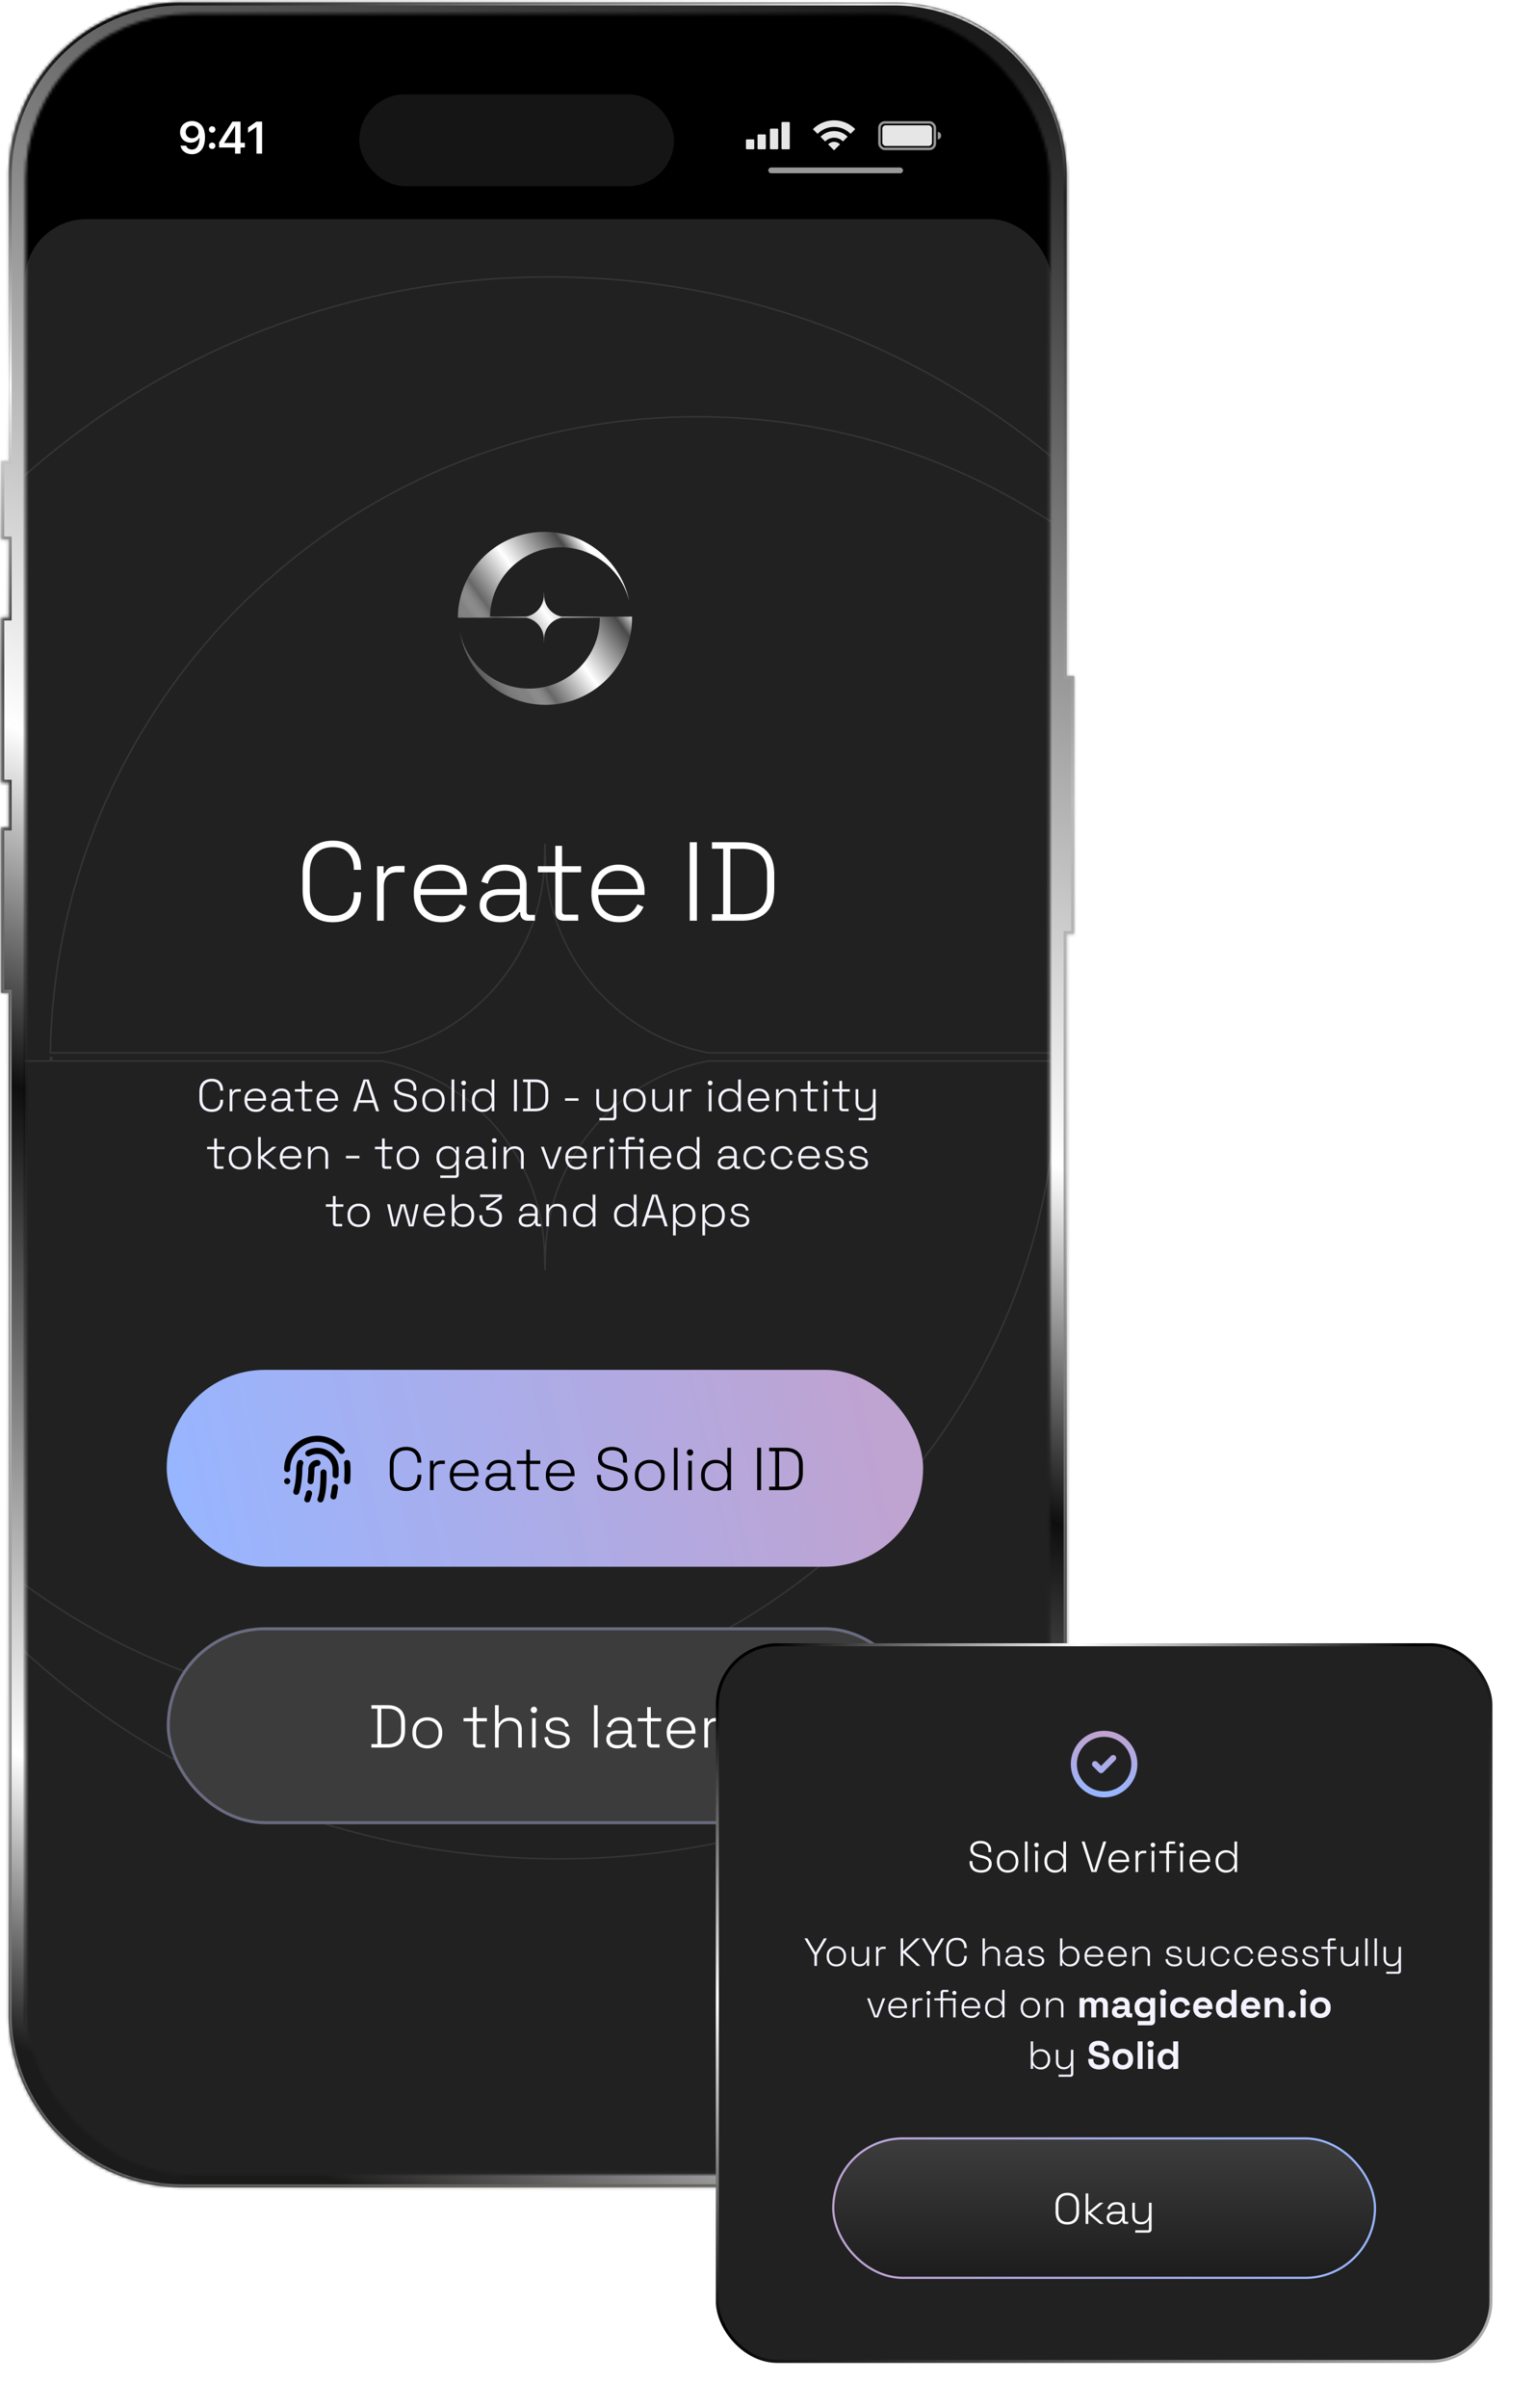 <svg xmlns="http://www.w3.org/2000/svg" width="507" height="795" fill="none"><mask id="c" fill="#fff"><path d="M294.986.783c31.668 0 57.34 25.672 57.34 57.34V223.21h2.183c.151 0 .273.123.273.274v84.638a.274.274 0 0 1-.273.274h-2.183v356.388c0 31.668-25.672 57.34-57.34 57.34h-234.8c-31.668 0-57.34-25.672-57.34-57.34V327.779H.663a.273.273 0 0 1-.273-.272v-54.061c0-.15.122-.272.273-.272h2.183V258.43H.663a.273.273 0 0 1-.273-.273v-54.06c0-.151.122-.273.273-.273h2.183v-25.665H.663a.273.273 0 0 1-.273-.272v-25.392c0-.151.122-.273.273-.273h2.183V58.123c0-31.668 25.672-57.34 57.34-57.34h234.8Z"/></mask><path fill="url(#a)" d="M294.986.783c31.668 0 57.34 25.672 57.34 57.34V223.21h2.183c.151 0 .273.123.273.274v84.638a.274.274 0 0 1-.273.274h-2.183v356.388c0 31.668-25.672 57.34-57.34 57.34h-234.8c-31.668 0-57.34-25.672-57.34-57.34V327.779H.663a.273.273 0 0 1-.273-.272v-54.061c0-.15.122-.272.273-.272h2.183V258.43H.663a.273.273 0 0 1-.273-.273v-54.06c0-.151.122-.273.273-.273h2.183v-25.665H.663a.273.273 0 0 1-.273-.272v-25.392c0-.151.122-.273.273-.273h2.183V58.123c0-31.668 25.672-57.34 57.34-57.34h234.8Z"/><path fill="url(#b)" d="M294.986.783v-1 1Zm57.34 57.34h1-1Zm0 165.086h-1v1h1v-1Zm2.183 0v-1 1Zm0 85.186v1-1Zm-2.183 0v-1h-1v1h1Zm-57.34 413.728v1-1Zm-234.8 0v1-1ZM2.845 327.779h1v-1h-1v1Zm-2.456-.272h-1v.001l1-.001Zm0-54.061-1-.001v.001h1Zm2.456-.272v1h1v-1h-1Zm0-14.744h1v-1h-1v1Zm-2.456-.273h-1v.001l1-.001Zm0-54.06-1-.002v.002h1Zm2.456-.273v1h1v-1h-1Zm0-25.665h1v-1h-1v1Zm-2.456-.272h-1v.001l1-.001Zm2.456-25.665v1h1v-1h-1Zm0-94.099h-1 1ZM60.186.783v-1 1Zm234.8 0v1c31.116 0 56.34 25.225 56.34 56.34h2c0-32.22-26.12-58.34-58.34-58.34v1Zm57.34 57.34h-1V223.21h2V58.123h-1Zm0 165.086v1h2.183v-2h-2.183v1Zm2.183 0v1a.726.726 0 0 1-.727-.726h2c0-.704-.57-1.274-1.273-1.274v1Zm.273.274h-1v84.638h2v-84.638h-1Zm0 84.638h-1c0-.401.325-.726.727-.726v2c.703 0 1.273-.571 1.273-1.274h-1Zm-.273.274v-1h-2.183v2h2.183v-1Zm-2.183 0h-1v356.388h2V308.395h-1Zm0 356.388h-1c0 31.116-25.224 56.34-56.34 56.34v2c32.22 0 58.34-26.12 58.34-58.34h-1Zm-57.34 57.34v-1h-234.8v2h234.8v-1Zm-234.8 0v-1c-31.116 0-56.34-25.224-56.34-56.34h-2c0 32.221 26.12 58.34 58.34 58.34v-1Zm-57.34-57.34h1V327.779h-2v337.004h1Zm0-337.004v-1H.663v2h2.183v-1Zm-2.183 0v-1c.398 0 .726.323.727.727l-1 .001-1 .001c0 .706.574 1.271 1.273 1.271v-1Zm-.273-.272h1v-54.061h-2v54.061h1Zm0-54.061 1 .002a.727.727 0 0 1-.727.726v-2c-.7 0-1.272.566-1.273 1.271l1 .001Zm.273-.272v1h2.183v-2H.663v1Zm2.183 0h1V258.43h-2v14.744h1Zm0-14.744v-1H.663v2h2.183v-1Zm-2.183 0v-1c.398 0 .726.322.727.726l-1 .001-1 .001c0 .706.574 1.272 1.273 1.272v-1Zm-.273-.273h1v-54.06h-2v54.06h1Zm0-54.06 1 .001a.726.726 0 0 1-.727.726v-2c-.7 0-1.272.567-1.273 1.271l1 .002Zm.273-.273v1h2.183v-2H.663v1Zm2.183 0h1v-25.665h-2v25.665h1Zm0-25.665v-1H.663v2h2.183v-1Zm-2.183 0v-1c.398 0 .726.322.727.727l-1 .001-1 .001c0 .705.574 1.271 1.273 1.271v-1Zm-.273-.272h1v-25.392h-2v25.392h1Zm0-25.392h1a.726.726 0 0 1-.727.727v-2c-.703 0-1.273.57-1.273 1.273h1Zm.273-.273v1h2.183v-2H.663v1Zm2.183 0h1V58.123h-2v94.099h1Zm0-94.099h1c0-31.115 25.224-56.34 56.34-56.34v-2c-32.22 0-58.34 26.12-58.34 58.34h1ZM60.186.783v1h234.8v-2h-234.8v1Z" mask="url(#c)"/><mask id="e" width="339" height="714" x="8" y="4" maskUnits="userSpaceOnUse" style="mask-type:alpha"><rect width="338.36" height="713.371" x="8.406" y="4.566" fill="url(#d)" rx="54.34"/></mask><g mask="url(#e)"><rect width="497.344" height="834.325" x="-10.083" y="-16.22" fill="#000" rx="20.36"/><path fill="#fff" d="M63.439 39.966c2.331 0 4.275 1.636 4.275 5.346v.014c0 3.498-1.62 5.587-4.32 5.587-1.957 0-3.423-1.129-3.753-2.727l-.015-.08h1.877l.022.065c.286.726.931 1.195 1.877 1.195 1.701 0 2.412-1.627 2.486-3.63.007-.11.014-.22.014-.336h-.043c-.418.968-1.474 1.7-2.904 1.7-2.038 0-3.476-1.466-3.476-3.453v-.014c0-2.134 1.68-3.667 3.96-3.667Zm0 5.676c1.21 0 2.134-.851 2.134-2.032v-.007c0-1.173-.924-2.09-2.112-2.09-1.173 0-2.12.91-2.12 2.053v.015c0 1.203.895 2.06 2.098 2.06Zm6.636-1.834c-.594 0-1.064-.469-1.064-1.063s.47-1.055 1.064-1.055c.593 0 1.055.461 1.055 1.055 0 .594-.462 1.064-1.055 1.064Zm0 5.382c-.594 0-1.064-.469-1.064-1.063s.47-1.056 1.064-1.056c.593 0 1.055.462 1.055 1.056 0 .594-.462 1.063-1.055 1.063Zm7.56 1.54V48.7h-5.28v-1.614l4.392-6.936h2.691v6.995h1.437v1.554h-1.437v2.031h-1.804Zm-3.579-3.541h3.608v-5.61h-.044l-3.564 5.558v.052ZM84.71 50.73v-8.777h-.044L81.93 43.83v-1.737l2.764-1.943h1.87v10.58H84.71Z"/><g fill="#fff" opacity=".9"><rect width="2.73" height="3.276" x="246.389" y="46.013" rx=".273"/><rect width="2.73" height="4.915" x="250.211" y="44.375" rx=".273"/><rect width="2.73" height="6.826" x="254.307" y="42.464" rx=".273"/><rect width="2.73" height="9.01" x="258.129" y="40.28" rx=".273"/></g><g fill="#fff" opacity=".9"><path d="M282.468 42.637a9.796 9.796 0 0 0-6.974-2.903 9.798 9.798 0 0 0-6.99 2.919l1.544 1.544a7.624 7.624 0 0 1 5.446-2.28c2.123 0 4.045.866 5.43 2.264l1.544-1.544Z"/><path d="M279.959 45.146a6.264 6.264 0 0 0-4.465-1.863 6.26 6.26 0 0 0-4.48 1.88l1.544 1.544a4.084 4.084 0 0 1 2.936-1.24c1.143 0 2.177.469 2.92 1.224l1.545-1.545ZM277.449 47.656a2.724 2.724 0 0 0-1.955-.824c-.774 0-1.473.323-1.97.84l1.954 1.955 1.971-1.97Z"/></g><rect width="18.293" height="8.737" x="290.483" y="40.416" stroke="#fff" stroke-width=".819" opacity=".6" rx="1.775"/><rect width="16.382" height="6.826" x="291.438" y="41.372" fill="#fff" opacity=".9" rx="1.092"/><path fill="#fff" d="M309.731 43.556c.604 0 1.093.49 1.093 1.092v.273c0 .604-.489 1.092-1.093 1.092v-2.457Z" opacity=".6"/><rect width="44.504" height="1.911" x="253.761" y="55.296" fill="#fff" opacity=".6" rx=".956"/><rect width="339.058" height="686.764" x="8.203" y="72.341" fill="#212121" rx="20.36"/><path fill="url(#f)" d="M109.948 304.475c-3.034 0-5.464-.888-7.289-2.664-1.801-1.801-2.701-4.428-2.701-7.881v-5.846c0-3.454.9-6.068 2.701-7.844 1.825-1.801 4.255-2.701 7.289-2.701 3.009 0 5.303.851 6.882 2.553 1.603 1.677 2.405 3.971 2.405 6.882v.185h-2.368v-.259c0-2.122-.568-3.848-1.702-5.18-1.11-1.357-2.849-2.035-5.217-2.035-2.393 0-4.268.727-5.624 2.183-1.332 1.455-1.998 3.502-1.998 6.142v5.994c0 2.639.666 4.686 1.998 6.142 1.356 1.455 3.231 2.183 5.624 2.183 2.368 0 4.107-.666 5.217-1.998 1.134-1.357 1.702-3.096 1.702-5.217v-.555h2.368v.481c0 2.91-.802 5.217-2.405 6.919-1.579 1.677-3.873 2.516-6.882 2.516Zm14.601-.518v-17.982h2.146v2.257h.444c.345-.814.851-1.406 1.517-1.776.69-.37 1.64-.555 2.849-.555h2.109v2.072h-2.368c-1.357 0-2.442.382-3.256 1.147-.814.764-1.221 1.961-1.221 3.589v11.248h-2.22Zm21.296.518c-1.85 0-3.466-.383-4.847-1.147a8.34 8.34 0 0 1-3.182-3.293c-.765-1.406-1.147-3.022-1.147-4.847v-.444c0-1.85.382-3.466 1.147-4.847.764-1.406 1.813-2.492 3.145-3.256 1.356-.79 2.898-1.184 4.625-1.184 1.677 0 3.157.357 4.44 1.073 1.307.69 2.331 1.702 3.071 3.034.74 1.307 1.11 2.873 1.11 4.699v1.184h-15.318c.074 2.244.752 3.983 2.035 5.217 1.307 1.208 2.947 1.813 4.921 1.813 1.677 0 2.972-.383 3.885-1.147a7.534 7.534 0 0 0 2.146-2.812l1.998.888c-.37.814-.888 1.615-1.554 2.405-.642.764-1.48 1.406-2.516 1.924-1.036.493-2.356.74-3.959.74Zm-6.919-10.952h13.024c-.099-1.949-.728-3.441-1.887-4.477-1.16-1.061-2.652-1.591-4.477-1.591-1.801 0-3.293.53-4.477 1.591-1.184 1.036-1.912 2.528-2.183 4.477Zm26.257 10.952c-1.258 0-2.405-.21-3.441-.629-1.012-.444-1.813-1.086-2.405-1.924-.592-.839-.888-1.85-.888-3.034 0-1.209.296-2.208.888-2.997.592-.79 1.393-1.382 2.405-1.776 1.011-.395 2.133-.592 3.367-.592h6.586v-1.443c0-1.456-.42-2.59-1.258-3.404-.839-.814-2.06-1.221-3.663-1.221-1.579 0-2.837.394-3.774 1.184-.913.764-1.53 1.8-1.85 3.108l-2.146-.629a8.303 8.303 0 0 1 1.406-2.849c.641-.864 1.492-1.542 2.553-2.035 1.06-.518 2.331-.777 3.811-.777 2.269 0 4.02.592 5.254 1.776 1.258 1.184 1.887 2.836 1.887 4.958v8.732c0 .74.345 1.11 1.036 1.11h1.739v1.924h-2.368c-.765 0-1.369-.222-1.813-.666-.444-.469-.666-1.098-.666-1.887v-.259h-.37a8.114 8.114 0 0 1-1.258 1.591c-.494.518-1.147.937-1.961 1.258-.814.32-1.838.481-3.071.481Zm.148-1.998c1.899 0 3.428-.568 4.588-1.702 1.184-1.16 1.776-2.788 1.776-4.884v-.444h-6.549c-1.283 0-2.356.283-3.219.851-.839.542-1.258 1.393-1.258 2.553 0 1.159.431 2.059 1.295 2.701.888.616 2.01.925 3.367.925Zm20.977 1.48c-.962 0-1.69-.247-2.183-.74-.469-.494-.703-1.184-.703-2.072v-13.172h-5.772v-1.998h5.772v-6.734h2.22v6.734h6.29v1.998h-6.29v12.876c0 .74.37 1.11 1.11 1.11h4.218v1.998h-4.662Zm18.216.518c-1.85 0-3.465-.383-4.847-1.147a8.353 8.353 0 0 1-3.182-3.293c-.764-1.406-1.147-3.022-1.147-4.847v-.444c0-1.85.383-3.466 1.147-4.847.765-1.406 1.813-2.492 3.145-3.256 1.357-.79 2.899-1.184 4.625-1.184 1.678 0 3.158.357 4.44 1.073 1.308.69 2.331 1.702 3.071 3.034.74 1.307 1.11 2.873 1.11 4.699v1.184h-15.318c.074 2.244.753 3.983 2.035 5.217 1.308 1.208 2.948 1.813 4.921 1.813 1.678 0 2.973-.383 3.885-1.147a7.513 7.513 0 0 0 2.146-2.812l1.998.888c-.37.814-.888 1.615-1.554 2.405-.641.764-1.48 1.406-2.516 1.924-1.036.493-2.355.74-3.959.74Zm-6.919-10.952h13.024c-.098-1.949-.727-3.441-1.887-4.477-1.159-1.061-2.651-1.591-4.477-1.591-1.8 0-3.293.53-4.477 1.591-1.184 1.036-1.911 2.528-2.183 4.477Zm30.21 10.434v-25.9h2.368v25.9h-2.368Zm7.338 0v-2.146h3.7v-21.608h-3.7v-2.146h9.842c3.379 0 6.006.863 7.881 2.59 1.899 1.702 2.849 4.366 2.849 7.992v4.773c0 3.626-.95 6.29-2.849 7.992-1.875 1.702-4.502 2.553-7.881 2.553h-9.842Zm6.068-2.146h3.774c2.713 0 4.785-.654 6.216-1.961 1.43-1.308 2.146-3.417 2.146-6.327v-4.995c0-2.936-.716-5.045-2.146-6.327-1.431-1.308-3.503-1.961-6.216-1.961h-3.774v21.571Z"/><path fill="#F4F3FF" d="M69.928 367.082c-1.23 0-2.215-.36-2.955-1.08-.73-.73-1.095-1.795-1.095-3.195v-2.37c0-1.4.365-2.46 1.095-3.18.74-.73 1.725-1.095 2.955-1.095 1.22 0 2.15.345 2.79 1.035.65.68.975 1.61.975 2.79v.075h-.96v-.105c0-.86-.23-1.56-.69-2.1-.45-.55-1.155-.825-2.115-.825-.97 0-1.73.295-2.28.885-.54.59-.81 1.42-.81 2.49v2.43c0 1.07.27 1.9.81 2.49.55.59 1.31.885 2.28.885.96 0 1.665-.27 2.115-.81.46-.55.69-1.255.69-2.115v-.225h.96v.195c0 1.18-.325 2.115-.975 2.805-.64.68-1.57 1.02-2.79 1.02Zm5.92-.21v-7.29h.87v.915h.18c.14-.33.344-.57.614-.72.28-.15.665-.225 1.155-.225h.855v.84h-.96c-.55 0-.99.155-1.32.465-.33.31-.495.795-.495 1.455v4.56h-.9Zm8.633.21c-.75 0-1.405-.155-1.965-.465-.55-.32-.98-.765-1.29-1.335-.31-.57-.465-1.225-.465-1.965v-.18c0-.75.155-1.405.465-1.965.31-.57.735-1.01 1.275-1.32.55-.32 1.175-.48 1.875-.48.68 0 1.28.145 1.8.435.53.28.945.69 1.245 1.23.3.53.45 1.165.45 1.905v.48h-6.21c.03.91.305 1.615.825 2.115.53.49 1.195.735 1.995.735.68 0 1.205-.155 1.575-.465.38-.31.67-.69.87-1.14l.81.36c-.15.33-.36.655-.63.975-.26.31-.6.57-1.02.78-.42.2-.955.3-1.605.3Zm-2.805-4.44h5.28c-.04-.79-.295-1.395-.765-1.815-.47-.43-1.075-.645-1.815-.645-.73 0-1.335.215-1.815.645-.48.42-.775 1.025-.885 1.815Zm10.644 4.44c-.51 0-.974-.085-1.394-.255a2.29 2.29 0 0 1-.975-.78c-.24-.34-.36-.75-.36-1.23 0-.49.12-.895.36-1.215.24-.32.565-.56.975-.72.41-.16.864-.24 1.364-.24h2.67v-.585c0-.59-.17-1.05-.51-1.38-.34-.33-.835-.495-1.484-.495-.64 0-1.15.16-1.53.48-.37.31-.62.73-.75 1.26l-.87-.255c.12-.43.31-.815.57-1.155.26-.35.605-.625 1.035-.825.43-.21.944-.315 1.544-.315.92 0 1.63.24 2.13.72.51.48.766 1.15.766 2.01v3.54c0 .3.14.45.42.45h.704v.78h-.96c-.31 0-.555-.09-.735-.27-.18-.19-.27-.445-.27-.765v-.105h-.15c-.13.22-.3.435-.51.645-.2.21-.465.38-.794.51-.33.13-.746.195-1.246.195Zm.06-.81c.77 0 1.39-.23 1.86-.69.48-.47.72-1.13.72-1.98v-.18h-2.654c-.52 0-.956.115-1.305.345-.34.22-.51.565-.51 1.035s.174.835.525 1.095c.36.25.814.375 1.364.375Zm8.505.6c-.39 0-.685-.1-.885-.3-.19-.2-.285-.48-.285-.84v-5.34h-2.34v-.81h2.34v-2.73h.9v2.73h2.55v.81h-2.55v5.22c0 .3.15.45.45.45h1.71v.81h-1.89Zm7.385.21c-.75 0-1.405-.155-1.965-.465-.55-.32-.98-.765-1.29-1.335-.31-.57-.465-1.225-.465-1.965v-.18c0-.75.155-1.405.465-1.965.31-.57.735-1.01 1.275-1.32.55-.32 1.175-.48 1.875-.48.68 0 1.28.145 1.8.435.53.28.945.69 1.245 1.23.3.53.45 1.165.45 1.905v.48h-6.21c.03.91.305 1.615.825 2.115.53.49 1.195.735 1.995.735.68 0 1.205-.155 1.575-.465.38-.31.67-.69.87-1.14l.81.36c-.15.33-.36.655-.63.975-.26.31-.6.57-1.02.78-.42.2-.955.3-1.605.3Zm-2.805-4.44h5.28c-.04-.79-.295-1.395-.765-1.815-.47-.43-1.075-.645-1.815-.645-.73 0-1.335.215-1.815.645-.48.42-.775 1.025-.885 1.815Zm11.172 4.23 3.435-10.5h1.71l3.435 10.5h-1.005l-.9-2.79h-4.77l-.9 2.79h-1.005Zm2.175-3.66h4.23l-2.025-6.27h-.18l-2.025 6.27Zm15.196 3.87c-.75 0-1.42-.13-2.01-.39a3.17 3.17 0 0 1-1.395-1.215c-.34-.55-.51-1.245-.51-2.085v-.285h.96v.285c0 .97.275 1.69.825 2.16.56.46 1.27.69 2.13.69.87 0 1.54-.2 2.01-.6.47-.41.705-.93.705-1.56 0-.42-.105-.755-.315-1.005-.2-.26-.485-.465-.855-.615-.36-.16-.78-.3-1.26-.42l-.96-.24a8.28 8.28 0 0 1-1.53-.555 2.925 2.925 0 0 1-1.065-.885c-.26-.37-.39-.84-.39-1.41s.145-1.065.435-1.485c.3-.42.71-.74 1.23-.96.52-.23 1.125-.345 1.815-.345s1.31.12 1.86.36c.56.24 1 .595 1.32 1.065.33.46.495 1.04.495 1.74v.705h-.96v-.705c0-.55-.12-.995-.36-1.335-.24-.34-.565-.59-.975-.75a3.77 3.77 0 0 0-1.38-.24c-.73 0-1.335.17-1.815.51-.47.33-.705.81-.705 1.44 0 .42.095.755.285 1.005.2.25.475.45.825.6.36.15.78.285 1.26.405l.96.24a7.5 7.5 0 0 1 1.515.525c.46.21.83.505 1.11.885.28.37.42.86.42 1.47s-.155 1.14-.465 1.59c-.3.45-.725.8-1.275 1.05-.55.24-1.195.36-1.935.36Zm9.168 0c-.74 0-1.39-.155-1.95-.465a3.41 3.41 0 0 1-1.29-1.32c-.3-.57-.45-1.23-.45-1.98v-.18c0-.75.15-1.405.45-1.965.31-.57.74-1.01 1.29-1.32.56-.32 1.21-.48 1.95-.48s1.385.16 1.935.48c.56.31.99.75 1.29 1.32.31.56.465 1.215.465 1.965v.18c0 .75-.155 1.41-.465 1.98-.3.56-.73 1-1.29 1.32-.55.31-1.195.465-1.935.465Zm0-.81c.86 0 1.54-.27 2.04-.81.5-.55.75-1.275.75-2.175v-.12c0-.9-.25-1.62-.75-2.16-.5-.55-1.18-.825-2.04-.825-.85 0-1.53.275-2.04.825-.5.54-.75 1.26-.75 2.16v.12c0 .9.25 1.625.75 2.175.51.54 1.19.81 2.04.81Zm5.972.6v-10.5h.9v10.5h-.9Zm3.545 0v-7.29h.9v7.29h-.9Zm.45-8.55a.754.754 0 0 1-.555-.225.754.754 0 0 1-.225-.555c0-.23.075-.415.225-.555a.754.754 0 0 1 .555-.225c.23 0 .415.075.555.225.15.14.225.325.225.555 0 .22-.075.405-.225.555a.723.723 0 0 1-.555.225Zm6.245 8.76c-.65 0-1.24-.15-1.77-.45a3.475 3.475 0 0 1-1.275-1.305c-.31-.57-.465-1.24-.465-2.01v-.18c0-.77.155-1.435.465-1.995.31-.57.73-1.005 1.26-1.305a3.522 3.522 0 0 1 1.785-.465c.54 0 .995.075 1.365.225.37.14.67.325.9.555.24.22.425.455.555.705h.18v-4.485h.9v10.5h-.87v-1.335h-.18c-.21.4-.54.76-.99 1.08-.44.31-1.06.465-1.86.465Zm.21-.81c.83 0 1.5-.265 2.01-.795.52-.53.78-1.26.78-2.19v-.12c0-.93-.26-1.66-.78-2.19-.51-.53-1.18-.795-2.01-.795-.82 0-1.49.265-2.01.795-.52.53-.78 1.26-.78 2.19v.12c0 .93.26 1.66.78 2.19s1.19.795 2.01.795Zm10.174.6v-10.5h.96v10.5h-.96Zm2.975 0v-.87h1.5v-8.76h-1.5v-.87h3.99c1.37 0 2.435.35 3.195 1.05.77.69 1.155 1.77 1.155 3.24v1.935c0 1.47-.385 2.55-1.155 3.24-.76.69-1.825 1.035-3.195 1.035h-3.99Zm2.46-.87h1.53c1.1 0 1.94-.265 2.52-.795.58-.53.87-1.385.87-2.565v-2.025c0-1.19-.29-2.045-.87-2.565-.58-.53-1.42-.795-2.52-.795h-1.53v8.745Zm11.425-2.58v-.84h4.44v.84h-4.44Zm11.346 6.45v-.81h4.26c.3 0 .45-.15.45-.45v-3h-.18c-.12.24-.29.47-.51.69-.21.21-.49.385-.84.525-.34.13-.77.195-1.29.195s-1.005-.11-1.455-.33c-.44-.22-.795-.55-1.065-.99-.26-.44-.39-.995-.39-1.665v-4.455h.9v4.395c0 .79.2 1.36.6 1.71.4.35.935.525 1.605.525.75 0 1.375-.245 1.875-.735s.75-1.235.75-2.235v-3.66h.9v9.15c0 .36-.1.64-.3.84-.19.2-.48.3-.87.3h-4.44Zm11.585-2.79c-.74 0-1.39-.155-1.95-.465a3.41 3.41 0 0 1-1.29-1.32c-.3-.57-.45-1.23-.45-1.98v-.18c0-.75.15-1.405.45-1.965.31-.57.74-1.01 1.29-1.32.56-.32 1.21-.48 1.95-.48s1.385.16 1.935.48c.56.31.99.75 1.29 1.32.31.56.465 1.215.465 1.965v.18c0 .75-.155 1.41-.465 1.98-.3.56-.73 1-1.29 1.32-.55.31-1.195.465-1.935.465Zm0-.81c.86 0 1.54-.27 2.04-.81.5-.55.75-1.275.75-2.175v-.12c0-.9-.25-1.62-.75-2.16-.5-.55-1.18-.825-2.04-.825-.85 0-1.53.275-2.04.825-.5.54-.75 1.26-.75 2.16v.12c0 .9.25 1.625.75 2.175.51.54 1.19.81 2.04.81Zm8.777.75c-.52 0-1.005-.11-1.455-.33-.44-.22-.795-.55-1.065-.99-.26-.45-.39-1.01-.39-1.68v-4.44h.9v4.38c0 .79.2 1.365.6 1.725.4.35.935.525 1.605.525.75 0 1.375-.245 1.875-.735.5-.5.75-1.25.75-2.25v-3.645h.9v7.29h-.87v-1.35h-.18c-.18.39-.475.74-.885 1.05-.41.3-1.005.45-1.785.45Zm6.365-.15v-7.29h.87v.915h.18c.14-.33.345-.57.615-.72.28-.15.665-.225 1.155-.225h.855v.84h-.96c-.55 0-.99.155-1.32.465-.33.31-.495.795-.495 1.455v4.56h-.9Zm9.404 0v-7.29h.9v7.29h-.9Zm.45-8.55a.754.754 0 0 1-.555-.225.754.754 0 0 1-.225-.555c0-.23.075-.415.225-.555a.754.754 0 0 1 .555-.225c.23 0 .415.075.555.225.15.14.225.325.225.555 0 .22-.075.405-.225.555a.723.723 0 0 1-.555.225Zm6.245 8.76c-.65 0-1.24-.15-1.77-.45a3.475 3.475 0 0 1-1.275-1.305c-.31-.57-.465-1.24-.465-2.01v-.18c0-.77.155-1.435.465-1.995.31-.57.73-1.005 1.26-1.305a3.522 3.522 0 0 1 1.785-.465c.54 0 .995.075 1.365.225.37.14.67.325.9.555.24.22.425.455.555.705h.18v-4.485h.9v10.5h-.87v-1.335h-.18c-.21.4-.54.76-.99 1.08-.44.31-1.06.465-1.86.465Zm.21-.81c.83 0 1.5-.265 2.01-.795.52-.53.78-1.26.78-2.19v-.12c0-.93-.26-1.66-.78-2.19-.51-.53-1.18-.795-2.01-.795-.82 0-1.49.265-2.01.795-.52.53-.78 1.26-.78 2.19v.12c0 .93.26 1.66.78 2.19s1.19.795 2.01.795Zm9.697.81c-.75 0-1.405-.155-1.965-.465-.55-.32-.98-.765-1.29-1.335-.31-.57-.465-1.225-.465-1.965v-.18c0-.75.155-1.405.465-1.965.31-.57.735-1.01 1.275-1.32.55-.32 1.175-.48 1.875-.48.68 0 1.28.145 1.8.435.53.28.945.69 1.245 1.23.3.53.45 1.165.45 1.905v.48h-6.21c.03.91.305 1.615.825 2.115.53.49 1.195.735 1.995.735.68 0 1.205-.155 1.575-.465.38-.31.67-.69.87-1.14l.81.36c-.15.33-.36.655-.63.975-.26.31-.6.57-1.02.78-.42.2-.955.3-1.605.3Zm-2.805-4.44h5.28c-.04-.79-.295-1.395-.765-1.815-.47-.43-1.075-.645-1.815-.645-.73 0-1.335.215-1.815.645-.48.42-.775 1.025-.885 1.815Zm8.41 4.23v-7.29h.87v1.35h.18c.18-.39.475-.735.885-1.035.41-.31 1.005-.465 1.785-.465.53 0 1.015.11 1.455.33.44.22.79.555 1.05 1.005.27.44.405.995.405 1.665v4.44h-.9v-4.38c0-.8-.2-1.375-.6-1.725-.4-.35-.935-.525-1.605-.525-.75 0-1.375.25-1.875.75-.5.49-.75 1.235-.75 2.235v3.645h-.9Zm11.619 0c-.39 0-.685-.1-.885-.3-.19-.2-.285-.48-.285-.84v-5.34h-2.34v-.81h2.34v-2.73h.9v2.73h2.55v.81h-2.55v5.22c0 .3.15.45.45.45h1.71v.81h-1.89Zm4.289 0v-7.29h.9v7.29h-.9Zm.45-8.55a.754.754 0 0 1-.555-.225.754.754 0 0 1-.225-.555c0-.23.075-.415.225-.555a.754.754 0 0 1 .555-.225c.23 0 .415.075.555.225.15.14.225.325.225.555 0 .22-.075.405-.225.555a.723.723 0 0 1-.555.225Zm5.735 8.55c-.39 0-.685-.1-.885-.3-.19-.2-.285-.48-.285-.84v-5.34h-2.34v-.81h2.34v-2.73h.9v2.73h2.55v.81h-2.55v5.22c0 .3.15.45.45.45h1.71v.81h-1.89Zm5.204 3v-.81h4.26c.3 0 .45-.15.45-.45v-3h-.18c-.12.24-.29.47-.51.69-.21.21-.49.385-.84.525-.34.13-.77.195-1.29.195s-1.005-.11-1.455-.33c-.44-.22-.795-.55-1.065-.99-.26-.44-.39-.995-.39-1.665v-4.455h.9v4.395c0 .79.2 1.36.6 1.71.4.35.935.525 1.605.525.75 0 1.375-.245 1.875-.735s.75-1.235.75-2.235v-3.66h.9v9.15c0 .36-.1.64-.3.84-.19.2-.48.3-.87.3h-4.44Zm-211.696 16c-.39 0-.685-.1-.885-.3-.19-.2-.285-.48-.285-.84v-5.34h-2.34v-.81h2.34v-2.73h.9v2.73h2.55v.81h-2.55v5.22c0 .3.15.45.45.45h1.71v.81h-1.89Zm7.355.21c-.74 0-1.39-.155-1.95-.465a3.41 3.41 0 0 1-1.29-1.32c-.3-.57-.45-1.23-.45-1.98v-.18c0-.75.15-1.405.45-1.965.31-.57.74-1.01 1.29-1.32.56-.32 1.21-.48 1.95-.48s1.385.16 1.935.48c.56.31.99.75 1.29 1.32.31.56.465 1.215.465 1.965v.18c0 .75-.155 1.41-.465 1.98-.3.56-.73 1-1.29 1.32-.55.31-1.195.465-1.935.465Zm0-.81c.86 0 1.54-.27 2.04-.81.5-.55.75-1.275.75-2.175v-.12c0-.9-.25-1.62-.75-2.16-.5-.55-1.18-.825-2.04-.825-.85 0-1.53.275-2.04.825-.5.54-.75 1.26-.75 2.16v.12c0 .9.25 1.625.75 2.175.51.54 1.19.81 2.04.81Zm5.972.6v-10.5h.9v6.33h.18l3.735-3.12h1.32l-4.32 3.555 4.44 3.735h-1.305l-3.87-3.285h-.18v3.285h-.9Zm10.89.21c-.75 0-1.406-.155-1.966-.465-.55-.32-.98-.765-1.29-1.335-.31-.57-.465-1.225-.465-1.965v-.18c0-.75.156-1.405.466-1.965.31-.57.734-1.01 1.274-1.32.55-.32 1.175-.48 1.875-.48.68 0 1.28.145 1.8.435.53.28.945.69 1.245 1.23.3.53.45 1.165.45 1.905v.48h-6.21c.03.91.305 1.615.825 2.115.53.49 1.195.735 1.995.735.68 0 1.206-.155 1.576-.465.38-.31.67-.69.87-1.14l.81.36c-.15.33-.36.655-.63.975-.26.31-.6.57-1.02.78-.42.2-.956.3-1.606.3Zm-2.805-4.44h5.28c-.04-.79-.295-1.395-.765-1.815-.47-.43-1.075-.645-1.816-.645-.73 0-1.335.215-1.815.645-.48.42-.774 1.025-.884 1.815Zm8.409 4.23v-7.29h.87v1.35h.18c.18-.39.475-.735.885-1.035.41-.31 1.005-.465 1.785-.465.53 0 1.015.11 1.455.33.44.22.79.555 1.05 1.005.27.44.405.995.405 1.665v4.44h-.9v-4.38c0-.8-.2-1.375-.6-1.725-.4-.35-.935-.525-1.605-.525-.75 0-1.375.25-1.875.75-.5.49-.75 1.235-.75 2.235v3.645h-.9Zm12.538-3.45v-.84h4.44v.84h-4.44Zm13.071 3.45c-.39 0-.685-.1-.885-.3-.19-.2-.285-.48-.285-.84v-5.34h-2.34v-.81h2.34v-2.73h.9v2.73h2.55v.81h-2.55v5.22c0 .3.15.45.45.45h1.71v.81h-1.89Zm7.355.21c-.74 0-1.39-.155-1.95-.465a3.41 3.41 0 0 1-1.29-1.32c-.3-.57-.45-1.23-.45-1.98v-.18c0-.75.15-1.405.45-1.965.31-.57.74-1.01 1.29-1.32.56-.32 1.21-.48 1.95-.48s1.385.16 1.935.48c.56.31.99.75 1.29 1.32.31.56.465 1.215.465 1.965v.18c0 .75-.155 1.41-.465 1.98-.3.56-.73 1-1.29 1.32-.55.31-1.195.465-1.935.465Zm0-.81c.86 0 1.54-.27 2.04-.81.5-.55.75-1.275.75-2.175v-.12c0-.9-.25-1.62-.75-2.16-.5-.55-1.18-.825-2.04-.825-.85 0-1.53.275-2.04.825-.5.54-.75 1.26-.75 2.16v.12c0 .9.25 1.625.75 2.175.51.54 1.19.81 2.04.81Zm9.479-3.015v-.18c0-.77.155-1.43.465-1.98.32-.55.745-.975 1.275-1.275.53-.3 1.12-.45 1.77-.45.8 0 1.42.16 1.86.48.45.31.78.665.99 1.065h.18v-1.335h.84v9.15c0 .36-.095.64-.285.84-.19.2-.48.3-.87.3h-4.98v-.81h4.8c.31 0 .465-.15.465-.45v-3.135h-.18c-.13.24-.315.475-.555.705-.23.23-.53.42-.9.57-.37.14-.825.21-1.365.21-.65 0-1.245-.15-1.785-.45-.53-.3-.95-.725-1.26-1.275-.31-.56-.465-1.22-.465-1.98Zm3.72 2.895c.83 0 1.5-.26 2.01-.78.52-.52.78-1.235.78-2.145v-.12c0-.92-.26-1.635-.78-2.145-.51-.52-1.18-.78-2.01-.78-.82 0-1.49.26-2.01.78-.52.51-.78 1.225-.78 2.145v.12c0 .91.26 1.625.78 2.145s1.19.78 2.01.78Zm8.528.93c-.51 0-.975-.085-1.395-.255a2.29 2.29 0 0 1-.975-.78c-.24-.34-.36-.75-.36-1.23 0-.49.12-.895.36-1.215.24-.32.565-.56.975-.72.41-.16.865-.24 1.365-.24h2.67v-.585c0-.59-.17-1.05-.51-1.38-.34-.33-.835-.495-1.485-.495-.64 0-1.15.16-1.53.48-.37.31-.62.73-.75 1.26l-.87-.255c.12-.43.31-.815.57-1.155.26-.35.605-.625 1.035-.825.43-.21.945-.315 1.545-.315.92 0 1.63.24 2.13.72.51.48.765 1.15.765 2.01v3.54c0 .3.14.45.42.45h.705v.78h-.96c-.31 0-.555-.09-.735-.27-.18-.19-.27-.445-.27-.765v-.105h-.15c-.13.22-.3.435-.51.645-.2.21-.465.38-.795.51s-.745.195-1.245.195Zm.06-.81c.77 0 1.39-.23 1.86-.69.48-.47.72-1.13.72-1.98v-.18h-2.655c-.52 0-.955.115-1.305.345-.34.22-.51.565-.51 1.035s.175.835.525 1.095c.36.25.815.375 1.365.375Zm6.319.6v-7.29h.9v7.29h-.9Zm.45-8.55a.754.754 0 0 1-.555-.225.754.754 0 0 1-.225-.555c0-.23.075-.415.225-.555a.754.754 0 0 1 .555-.225c.23 0 .415.075.555.225.15.14.225.325.225.555 0 .22-.075.405-.225.555a.723.723 0 0 1-.555.225Zm3.095 8.55v-7.29h.87v1.35h.18c.18-.39.475-.735.885-1.035.41-.31 1.005-.465 1.785-.465.53 0 1.015.11 1.455.33.44.22.79.555 1.05 1.005.27.44.405.995.405 1.665v4.44h-.9v-4.38c0-.8-.2-1.375-.6-1.725-.4-.35-.935-.525-1.605-.525-.75 0-1.375.25-1.875.75-.5.49-.75 1.235-.75 2.235v3.645h-.9Zm15.031 0-2.73-7.29h.96l2.4 6.6h.18l2.4-6.6h.96l-2.73 7.29h-1.44Zm9.071.21c-.75 0-1.405-.155-1.965-.465-.55-.32-.98-.765-1.29-1.335-.31-.57-.465-1.225-.465-1.965v-.18c0-.75.155-1.405.465-1.965.31-.57.735-1.01 1.275-1.32.55-.32 1.175-.48 1.875-.48.68 0 1.28.145 1.8.435.53.28.945.69 1.245 1.23.3.53.45 1.165.45 1.905v.48h-6.21c.03.91.305 1.615.825 2.115.53.49 1.195.735 1.995.735.68 0 1.205-.155 1.575-.465.38-.31.67-.69.87-1.14l.81.36c-.15.33-.36.655-.63.975-.26.31-.6.57-1.02.78-.42.2-.955.3-1.605.3Zm-2.805-4.44h5.28c-.04-.79-.295-1.395-.765-1.815-.47-.43-1.075-.645-1.815-.645-.73 0-1.335.215-1.815.645-.48.42-.775 1.025-.885 1.815Zm8.41 4.23v-7.29h.87v.915h.18c.14-.33.345-.57.615-.72.28-.15.665-.225 1.155-.225h.855v.84h-.96c-.55 0-.99.155-1.32.465-.33.31-.495.795-.495 1.455v4.56h-.9Zm5.537 0v-7.29h.9v7.29h-.9Zm.45-8.55a.754.754 0 0 1-.555-.225.754.754 0 0 1-.225-.555c0-.23.075-.415.225-.555a.754.754 0 0 1 .555-.225c.23 0 .415.075.555.225.15.14.225.325.225.555 0 .22-.075.405-.225.555a.723.723 0 0 1-.555.225Zm4.625 8.55v-6.48h-2.4v-.81h2.4v-2.07c0-.36.095-.64.285-.84.2-.2.495-.3.885-.3h1.8v.81h-1.62c-.3 0-.45.15-.45.45v1.95h3.9v.81h-3.9v6.48h-.9Zm4.8 0v-7.29h.9v7.29h-.9Zm.45-8.55a.754.754 0 0 1-.555-.225.754.754 0 0 1-.225-.555c0-.23.075-.415.225-.555a.754.754 0 0 1 .555-.225c.23 0 .415.075.555.225.15.14.225.325.225.555 0 .22-.075.405-.225.555a.723.723 0 0 1-.555.225Zm6.453 8.76c-.75 0-1.405-.155-1.965-.465-.55-.32-.98-.765-1.29-1.335-.31-.57-.465-1.225-.465-1.965v-.18c0-.75.155-1.405.465-1.965.31-.57.735-1.01 1.275-1.32.55-.32 1.175-.48 1.875-.48.68 0 1.28.145 1.8.435.53.28.945.69 1.245 1.23.3.53.45 1.165.45 1.905v.48h-6.21c.03.91.305 1.615.825 2.115.53.49 1.195.735 1.995.735.68 0 1.205-.155 1.575-.465.38-.31.67-.69.87-1.14l.81.36c-.15.33-.36.655-.63.975-.26.31-.6.57-1.02.78-.42.2-.955.3-1.605.3Zm-2.805-4.44h5.28c-.04-.79-.295-1.395-.765-1.815-.47-.43-1.075-.645-1.815-.645-.73 0-1.335.215-1.815.645-.48.42-.775 1.025-.885 1.815Zm11.56 4.44c-.65 0-1.24-.15-1.77-.45a3.475 3.475 0 0 1-1.275-1.305c-.31-.57-.465-1.24-.465-2.01v-.18c0-.77.155-1.435.465-1.995.31-.57.73-1.005 1.26-1.305a3.522 3.522 0 0 1 1.785-.465c.54 0 .995.075 1.365.225.37.14.67.325.9.555.24.22.425.455.555.705h.18v-4.485h.9v10.5h-.87v-1.335h-.18c-.21.4-.54.76-.99 1.08-.44.31-1.06.465-1.86.465Zm.21-.81c.83 0 1.5-.265 2.01-.795.52-.53.78-1.26.78-2.19v-.12c0-.93-.26-1.66-.78-2.19-.51-.53-1.18-.795-2.01-.795-.82 0-1.49.265-2.01.795-.52.53-.78 1.26-.78 2.19v.12c0 .93.26 1.66.78 2.19s1.19.795 2.01.795Zm12.439.81c-.51 0-.975-.085-1.395-.255a2.29 2.29 0 0 1-.975-.78c-.24-.34-.36-.75-.36-1.23 0-.49.12-.895.36-1.215.24-.32.565-.56.975-.72.41-.16.865-.24 1.365-.24h2.67v-.585c0-.59-.17-1.05-.51-1.38-.34-.33-.835-.495-1.485-.495-.64 0-1.15.16-1.53.48-.37.31-.62.73-.75 1.26l-.87-.255c.12-.43.31-.815.57-1.155.26-.35.605-.625 1.035-.825.43-.21.945-.315 1.545-.315.92 0 1.63.24 2.13.72.51.48.765 1.15.765 2.01v3.54c0 .3.14.45.42.45h.705v.78h-.96c-.31 0-.555-.09-.735-.27-.18-.19-.27-.445-.27-.765v-.105h-.15c-.13.22-.3.435-.51.645-.2.21-.465.38-.795.51s-.745.195-1.245.195Zm.06-.81c.77 0 1.39-.23 1.86-.69.48-.47.72-1.13.72-1.98v-.18h-2.655c-.52 0-.955.115-1.305.345-.34.22-.51.565-.51 1.035s.175.835.525 1.095c.36.25.815.375 1.365.375Zm9.429.81c-.71 0-1.345-.15-1.905-.45a3.38 3.38 0 0 1-1.305-1.32c-.32-.57-.48-1.24-.48-2.01v-.15c0-.78.16-1.45.48-2.01.32-.57.755-1.005 1.305-1.305.56-.31 1.195-.465 1.905-.465.7 0 1.29.135 1.77.405.49.26.87.605 1.14 1.035.28.42.455.865.525 1.335l-.885.18a2.61 2.61 0 0 0-.375-1.065c-.2-.33-.48-.59-.84-.78-.36-.2-.805-.3-1.335-.3-.53 0-1.005.125-1.425.375-.42.24-.755.585-1.005 1.035-.24.44-.36.965-.36 1.575v.12c0 .61.12 1.14.36 1.59.25.44.585.785 1.005 1.035.42.24.895.36 1.425.36.8 0 1.41-.205 1.83-.615.42-.42.68-.93.78-1.53l.885.18c-.09.47-.28.92-.57 1.35-.28.42-.665.765-1.155 1.035-.48.26-1.07.39-1.77.39Zm9.038 0c-.71 0-1.345-.15-1.905-.45a3.38 3.38 0 0 1-1.305-1.32c-.32-.57-.48-1.24-.48-2.01v-.15c0-.78.16-1.45.48-2.01.32-.57.755-1.005 1.305-1.305.56-.31 1.195-.465 1.905-.465.7 0 1.29.135 1.77.405.49.26.87.605 1.14 1.035.28.42.455.865.525 1.335l-.885.18a2.61 2.61 0 0 0-.375-1.065c-.2-.33-.48-.59-.84-.78-.36-.2-.805-.3-1.335-.3-.53 0-1.005.125-1.425.375-.42.24-.755.585-1.005 1.035-.24.44-.36.965-.36 1.575v.12c0 .61.12 1.14.36 1.59.25.44.585.785 1.005 1.035.42.24.895.36 1.425.36.8 0 1.41-.205 1.83-.615.42-.42.68-.93.78-1.53l.885.18c-.09.47-.28.92-.57 1.35-.28.42-.665.765-1.155 1.035-.48.26-1.07.39-1.77.39Zm9.068 0c-.75 0-1.405-.155-1.965-.465-.55-.32-.98-.765-1.29-1.335-.31-.57-.465-1.225-.465-1.965v-.18c0-.75.155-1.405.465-1.965.31-.57.735-1.01 1.275-1.32.55-.32 1.175-.48 1.875-.48.68 0 1.28.145 1.8.435.53.28.945.69 1.245 1.23.3.53.45 1.165.45 1.905v.48h-6.21c.03.91.305 1.615.825 2.115.53.49 1.195.735 1.995.735.68 0 1.205-.155 1.575-.465.38-.31.67-.69.87-1.14l.81.36c-.15.33-.36.655-.63.975-.26.31-.6.57-1.02.78-.42.2-.955.3-1.605.3Zm-2.805-4.44h5.28c-.04-.79-.295-1.395-.765-1.815-.47-.43-1.075-.645-1.815-.645-.73 0-1.335.215-1.815.645-.48.42-.775 1.025-.885 1.815Zm11.305 4.44c-.88 0-1.635-.21-2.265-.63-.62-.42-1-1.115-1.14-2.085l.885-.165c.08.53.24.95.48 1.26.25.3.55.515.9.645.36.13.74.195 1.14.195.6 0 1.08-.12 1.44-.36.37-.25.555-.59.555-1.02 0-.44-.175-.745-.525-.915-.34-.17-.795-.305-1.365-.405l-.69-.12c-.46-.08-.875-.2-1.245-.36a2.345 2.345 0 0 1-.885-.675c-.21-.28-.315-.63-.315-1.05 0-.63.245-1.125.735-1.485.5-.36 1.16-.54 1.98-.54.83 0 1.495.19 1.995.57.51.37.83.91.96 1.62l-.84.18c-.1-.58-.34-.99-.72-1.23-.37-.24-.835-.36-1.395-.36-.55 0-.99.105-1.32.315-.33.21-.495.52-.495.93 0 .4.15.695.45.885.3.18.71.315 1.23.405l.69.12c.5.08.95.2 1.35.36.4.15.715.365.945.645.24.28.36.65.36 1.11 0 .69-.26 1.225-.78 1.605-.52.37-1.225.555-2.115.555Zm7.924 0c-.88 0-1.635-.21-2.265-.63-.62-.42-1-1.115-1.14-2.085l.885-.165c.08.53.24.95.48 1.26.25.3.55.515.9.645.36.13.74.195 1.14.195.6 0 1.08-.12 1.44-.36.37-.25.555-.59.555-1.02 0-.44-.175-.745-.525-.915-.34-.17-.795-.305-1.365-.405l-.69-.12c-.46-.08-.875-.2-1.245-.36a2.345 2.345 0 0 1-.885-.675c-.21-.28-.315-.63-.315-1.05 0-.63.245-1.125.735-1.485.5-.36 1.16-.54 1.98-.54.83 0 1.495.19 1.995.57.51.37.83.91.96 1.62l-.84.18c-.1-.58-.34-.99-.72-1.23-.37-.24-.835-.36-1.395-.36-.55 0-.99.105-1.32.315-.33.21-.495.52-.495.93 0 .4.15.695.45.885.3.18.71.315 1.23.405l.69.12c.5.08.95.2 1.35.36.4.15.715.365.945.645.24.28.36.65.36 1.11 0 .69-.26 1.225-.78 1.605-.52.37-1.225.555-2.115.555Zm-172.667 18.79c-.39 0-.685-.1-.885-.3-.19-.2-.285-.48-.285-.84v-5.34h-2.34v-.81h2.34v-2.73h.9v2.73h2.55v.81h-2.55v5.22c0 .3.15.45.45.45h1.71v.81h-1.89Zm7.355.21c-.74 0-1.39-.155-1.95-.465a3.41 3.41 0 0 1-1.29-1.32c-.3-.57-.45-1.23-.45-1.98v-.18c0-.75.15-1.405.45-1.965.31-.57.74-1.01 1.29-1.32.56-.32 1.21-.48 1.95-.48s1.385.16 1.935.48c.56.31.99.75 1.29 1.32.31.56.465 1.215.465 1.965v.18c0 .75-.155 1.41-.465 1.98-.3.56-.73 1-1.29 1.32-.55.31-1.195.465-1.935.465Zm0-.81c.86 0 1.54-.27 2.04-.81.5-.55.75-1.275.75-2.175v-.12c0-.9-.25-1.62-.75-2.16-.5-.55-1.18-.825-2.04-.825-.85 0-1.53.275-2.04.825-.5.54-.75 1.26-.75 2.16v.12c0 .9.25 1.625.75 2.175.51.54 1.19.81 2.04.81Zm11.039.6-1.65-7.29h.93l1.44 6.69h.18l1.875-6.69h1.53l1.875 6.69h.18l1.44-6.69h.93l-1.65 7.29h-1.575l-1.875-6.69h-.18l-1.875 6.69h-1.575Zm14.084.21c-.75 0-1.405-.155-1.965-.465-.55-.32-.98-.765-1.29-1.335-.31-.57-.465-1.225-.465-1.965v-.18c0-.75.155-1.405.465-1.965.31-.57.735-1.01 1.275-1.32.55-.32 1.175-.48 1.875-.48.68 0 1.28.145 1.8.435.53.28.945.69 1.245 1.23.3.53.45 1.165.45 1.905v.48h-6.21c.03.91.305 1.615.825 2.115.53.49 1.195.735 1.995.735.68 0 1.205-.155 1.575-.465.38-.31.67-.69.87-1.14l.81.36c-.15.33-.36.655-.63.975-.26.31-.6.57-1.02.78-.42.2-.955.3-1.605.3Zm-2.805-4.44h5.28c-.04-.79-.295-1.395-.765-1.815-.47-.43-1.075-.645-1.815-.645-.73 0-1.335.215-1.815.645-.48.42-.775 1.025-.885 1.815Zm12.31 4.44c-.8 0-1.425-.155-1.875-.465-.44-.32-.765-.68-.975-1.08h-.18v1.335h-.87v-10.5h.9v4.485h.18a2.666 2.666 0 0 1 1.455-1.26c.38-.15.835-.225 1.365-.225.66 0 1.255.155 1.785.465.53.3.95.735 1.26 1.305.31.56.465 1.225.465 1.995v.18c0 .77-.16 1.44-.48 2.01-.31.56-.73.995-1.26 1.305-.53.3-1.12.45-1.77.45Zm-.21-.81c.83 0 1.5-.265 2.01-.795.52-.53.78-1.26.78-2.19v-.12c0-.93-.26-1.66-.78-2.19-.51-.53-1.18-.795-2.01-.795-.82 0-1.49.265-2.01.795-.52.53-.78 1.26-.78 2.19v.12c0 .93.26 1.66.78 2.19s1.19.795 2.01.795Zm9.232.81c-.73 0-1.385-.14-1.965-.42a3.24 3.24 0 0 1-1.35-1.215c-.32-.54-.48-1.19-.48-1.95v-.285h.93v.3c0 .85.265 1.52.795 2.01.53.48 1.22.72 2.07.72.86 0 1.53-.23 2.01-.69.48-.46.72-1.04.72-1.74v-.09c0-.52-.125-.94-.375-1.26-.24-.32-.57-.555-.99-.705-.41-.16-.865-.24-1.365-.24h-1.545v-1.26l4.26-2.895v-.15h-6.27v-.84h7.2v1.35l-4.215 2.865v.15h.825c.65 0 1.23.115 1.74.345.51.22.915.55 1.215.99.3.43.45.97.45 1.62v.15c0 .65-.15 1.22-.45 1.71-.3.48-.725.855-1.275 1.125-.55.27-1.195.405-1.935.405Zm11.915 0c-.51 0-.975-.085-1.395-.255a2.29 2.29 0 0 1-.975-.78c-.24-.34-.36-.75-.36-1.23 0-.49.12-.895.36-1.215.24-.32.565-.56.975-.72.41-.16.865-.24 1.365-.24h2.67v-.585c0-.59-.17-1.05-.51-1.38-.34-.33-.835-.495-1.485-.495-.64 0-1.15.16-1.53.48-.37.31-.62.73-.75 1.26l-.87-.255c.12-.43.31-.815.57-1.155.26-.35.605-.625 1.035-.825.43-.21.945-.315 1.545-.315.92 0 1.63.24 2.13.72.51.48.765 1.15.765 2.01v3.54c0 .3.14.45.42.45h.705v.78h-.96c-.31 0-.555-.09-.735-.27-.18-.19-.27-.445-.27-.765v-.105h-.15c-.13.22-.3.435-.51.645-.2.21-.465.38-.795.51s-.745.195-1.245.195Zm.06-.81c.77 0 1.39-.23 1.86-.69.48-.47.72-1.13.72-1.98v-.18h-2.655c-.52 0-.955.115-1.305.345-.34.22-.51.565-.51 1.035s.175.835.525 1.095c.36.25.815.375 1.365.375Zm6.319.6v-7.29h.87v1.35h.18c.18-.39.475-.735.885-1.035.41-.31 1.005-.465 1.785-.465.53 0 1.015.11 1.455.33.44.22.79.555 1.05 1.005.27.44.405.995.405 1.665v4.44h-.9v-4.38c0-.8-.2-1.375-.6-1.725-.4-.35-.935-.525-1.605-.525-.75 0-1.375.25-1.875.75-.5.49-.75 1.235-.75 2.235v3.645h-.9Zm12.334.21c-.65 0-1.24-.15-1.77-.45a3.475 3.475 0 0 1-1.275-1.305c-.31-.57-.465-1.24-.465-2.01v-.18c0-.77.155-1.435.465-1.995.31-.57.73-1.005 1.26-1.305a3.522 3.522 0 0 1 1.785-.465c.54 0 .995.075 1.365.225.37.14.67.325.9.555.24.22.425.455.555.705h.18v-4.485h.9v10.5h-.87v-1.335h-.18c-.21.4-.54.76-.99 1.08-.44.31-1.06.465-1.86.465Zm.21-.81c.83 0 1.5-.265 2.01-.795.52-.53.78-1.26.78-2.19v-.12c0-.93-.26-1.66-.78-2.19-.51-.53-1.18-.795-2.01-.795-.82 0-1.49.265-2.01.795-.52.53-.78 1.26-.78 2.19v.12c0 .93.26 1.66.78 2.19s1.19.795 2.01.795Zm13.355.81c-.65 0-1.24-.15-1.77-.45a3.475 3.475 0 0 1-1.275-1.305c-.31-.57-.465-1.24-.465-2.01v-.18c0-.77.155-1.435.465-1.995.31-.57.73-1.005 1.26-1.305a3.522 3.522 0 0 1 1.785-.465c.54 0 .995.075 1.365.225.37.14.67.325.9.555.24.22.425.455.555.705h.18v-4.485h.9v10.5h-.87v-1.335h-.18c-.21.4-.54.76-.99 1.08-.44.31-1.06.465-1.86.465Zm.21-.81c.83 0 1.5-.265 2.01-.795.52-.53.78-1.26.78-2.19v-.12c0-.93-.26-1.66-.78-2.19-.51-.53-1.18-.795-2.01-.795-.82 0-1.49.265-2.01.795-.52.53-.78 1.26-.78 2.19v.12c0 .93.26 1.66.78 2.19s1.19.795 2.01.795Zm5.437.6 3.435-10.5h1.71l3.435 10.5h-1.005l-.9-2.79h-4.77l-.9 2.79h-1.005Zm2.175-3.66h4.23l-2.025-6.27h-.18l-2.025 6.27Zm8.144 6.66v-10.29h.87v1.335h.18c.21-.4.535-.755.975-1.065.45-.32 1.075-.48 1.875-.48.65 0 1.24.155 1.77.465.53.3.95.73 1.26 1.29.32.56.48 1.23.48 2.01v.18c0 .77-.155 1.44-.465 2.01-.31.56-.73.995-1.26 1.305-.53.3-1.125.45-1.785.45-.53 0-.985-.07-1.365-.21-.37-.15-.675-.34-.915-.57-.23-.23-.41-.465-.54-.705h-.18v4.275h-.9Zm3.69-3.6c.83 0 1.5-.265 2.01-.795.52-.53.78-1.26.78-2.19v-.12c0-.93-.26-1.66-.78-2.19-.51-.53-1.18-.795-2.01-.795-.82 0-1.49.265-2.01.795-.52.53-.78 1.26-.78 2.19v.12c0 .93.26 1.66.78 2.19s1.19.795 2.01.795Zm6.007 3.6v-10.29h.87v1.335h.18c.21-.4.535-.755.975-1.065.45-.32 1.075-.48 1.875-.48.65 0 1.24.155 1.77.465.53.3.95.73 1.26 1.29.32.56.48 1.23.48 2.01v.18c0 .77-.155 1.44-.465 2.01-.31.56-.73.995-1.26 1.305-.53.3-1.125.45-1.785.45-.53 0-.985-.07-1.365-.21-.37-.15-.675-.34-.915-.57-.23-.23-.41-.465-.54-.705h-.18v4.275h-.9Zm3.69-3.6c.83 0 1.5-.265 2.01-.795.52-.53.78-1.26.78-2.19v-.12c0-.93-.26-1.66-.78-2.19-.51-.53-1.18-.795-2.01-.795-.82 0-1.49.265-2.01.795-.52.53-.78 1.26-.78 2.19v.12c0 .93.26 1.66.78 2.19s1.19.795 2.01.795Zm8.903.81c-.88 0-1.635-.21-2.265-.63-.62-.42-1-1.115-1.14-2.085l.885-.165c.08.53.24.95.48 1.26.25.3.55.515.9.645.36.13.74.195 1.14.195.6 0 1.08-.12 1.44-.36.37-.25.555-.59.555-1.02 0-.44-.175-.745-.525-.915-.34-.17-.795-.305-1.365-.405l-.69-.12c-.46-.08-.875-.2-1.245-.36a2.345 2.345 0 0 1-.885-.675c-.21-.28-.315-.63-.315-1.05 0-.63.245-1.125.735-1.485.5-.36 1.16-.54 1.98-.54.83 0 1.495.19 1.995.57.51.37.83.91.96 1.62l-.84.18c-.1-.58-.34-.99-.72-1.23-.37-.24-.835-.36-1.395-.36-.55 0-.99.105-1.32.315-.33.21-.495.52-.495.93 0 .4.15.695.45.885.3.18.71.315 1.23.405l.69.12c.5.08.95.2 1.35.36.4.15.715.365.945.645.24.28.36.65.36 1.11 0 .69-.26 1.225-.78 1.605-.52.37-1.225.555-2.115.555Z"/><path stroke="#fff" stroke-width=".5" d="M181.345 91.424c15.507 0 30.718 1.35 45.489 3.934l1.428.254C329.817 114.02 410.949 191.05 435.335 290.39c-26.249-88.359-108.076-152.804-204.956-152.805-102.395 0-187.971 71.974-208.89 168.097l-.007.026v.008l-.01.045a215.116 215.116 0 0 0-4.845 41.585l-.005.255h109.355l.023-.005c30.087-5.732 52.934-31.722 53.839-63.269l.172-5.848.167 5.847c.905 31.548 23.752 57.539 53.84 63.27l.022.005h211.994v4.559c0 8.103-.375 16.123-1.098 24.034l-.15 1.581c-12.863 132.406-124.49 235.91-260.277 235.91a263.801 263.801 0 0 1-45.489-3.934l-1.428-.253C31.822 590.335-51.811 507.546-72.22 402.21c22.802 93.527 107.135 162.942 207.695 162.942 105.64 0 193.386-76.63 210.679-177.329a214.35 214.35 0 0 0 3.104-36.454v-1.105H233.945l-.023.005c-29.805 5.734-52.482 31.349-53.719 62.532l-.025.738-.167 5.845-.172-5.845c-.889-31.517-23.705-57.491-53.744-63.27l-.024-.005H17.111v-1.126l-.5-.009c-.013.38-.014.759-.014 1.135h-96.758l.044-2.908a265.63 265.63 0 0 1 1.686-24.838l.194-1.631C-62.481 192.083 46.91 92.207 179.78 91.429l1.564-.005Z" opacity=".09"/><rect width="249.832" height="65.003" x="55.069" y="452.24" fill="url(#g)" rx="32.502"/><path fill="#000" d="M134.131 492.236c-1.64 0-2.954-.48-3.94-1.44-.974-.973-1.46-2.393-1.46-4.26v-3.16c0-1.866.486-3.28 1.46-4.24.986-.973 2.3-1.46 3.94-1.46 1.626 0 2.866.46 3.72 1.38.866.907 1.3 2.147 1.3 3.72v.1h-1.28v-.14c0-1.146-.307-2.08-.92-2.8-.6-.733-1.54-1.1-2.82-1.1-1.294 0-2.307.394-3.04 1.18-.72.787-1.08 1.894-1.08 3.32v3.24c0 1.427.36 2.534 1.08 3.32.733.787 1.746 1.18 3.04 1.18 1.28 0 2.22-.36 2.82-1.08.613-.733.92-1.673.92-2.82v-.3h1.28v.26c0 1.574-.434 2.82-1.3 3.74-.854.907-2.094 1.36-3.72 1.36Zm7.892-.28v-9.72h1.16v1.22h.24c.187-.44.46-.76.82-.96.374-.2.887-.3 1.54-.3h1.14v1.12h-1.28c-.733 0-1.32.207-1.76.62-.44.414-.66 1.06-.66 1.94v6.08h-1.2Zm11.512.28c-1 0-1.874-.206-2.62-.62a4.498 4.498 0 0 1-1.72-1.78c-.414-.76-.62-1.633-.62-2.62v-.24c0-1 .206-1.873.62-2.62.413-.76.98-1.346 1.7-1.76.733-.426 1.566-.64 2.5-.64.906 0 1.706.194 2.4.58.706.374 1.26.92 1.66 1.64.4.707.6 1.554.6 2.54v.64h-8.28c.04 1.214.406 2.154 1.1 2.82.706.654 1.593.98 2.66.98.906 0 1.606-.206 2.1-.62.506-.413.893-.92 1.16-1.52l1.08.48c-.2.44-.48.874-.84 1.3-.347.414-.8.76-1.36 1.04-.56.267-1.274.4-2.14.4Zm-3.74-5.92h7.04c-.054-1.053-.394-1.86-1.02-2.42-.627-.573-1.434-.86-2.42-.86-.974 0-1.78.287-2.42.86-.64.56-1.034 1.367-1.18 2.42Zm14.193 5.92c-.68 0-1.3-.113-1.86-.34a3.048 3.048 0 0 1-1.3-1.04c-.32-.453-.48-1-.48-1.64 0-.653.16-1.193.48-1.62.32-.426.753-.746 1.3-.96a4.971 4.971 0 0 1 1.82-.32h3.56v-.78c0-.786-.227-1.4-.68-1.84-.454-.44-1.114-.66-1.98-.66-.854 0-1.534.214-2.04.64-.494.414-.827.974-1 1.68l-1.16-.34c.16-.573.413-1.086.76-1.54a3.54 3.54 0 0 1 1.38-1.1c.573-.28 1.26-.42 2.06-.42 1.226 0 2.173.32 2.84.96.68.64 1.02 1.534 1.02 2.68v4.72c0 .4.186.6.56.6h.94v1.04h-1.28c-.414 0-.74-.12-.98-.36-.24-.253-.36-.593-.36-1.02v-.14h-.2c-.174.294-.4.58-.68.86-.267.28-.62.507-1.06.68-.44.174-.994.26-1.66.26Zm.08-1.08c1.026 0 1.853-.306 2.48-.92.64-.626.96-1.506.96-2.64v-.24h-3.54c-.694 0-1.274.154-1.74.46-.454.294-.68.754-.68 1.38 0 .627.233 1.114.7 1.46.48.334 1.086.5 1.82.5Zm11.339.8c-.52 0-.914-.133-1.18-.4-.254-.266-.38-.64-.38-1.12v-7.12h-3.12v-1.08h3.12v-3.64h1.2v3.64h3.4v1.08h-3.4v6.96c0 .4.2.6.6.6h2.28v1.08h-2.52Zm9.846.28c-1 0-1.873-.206-2.62-.62a4.512 4.512 0 0 1-1.72-1.78c-.413-.76-.62-1.633-.62-2.62v-.24c0-1 .207-1.873.62-2.62a4.42 4.42 0 0 1 1.7-1.76c.734-.426 1.567-.64 2.5-.64.907 0 1.707.194 2.4.58.707.374 1.26.92 1.66 1.64.4.707.6 1.554.6 2.54v.64h-8.28c.04 1.214.407 2.154 1.1 2.82.707.654 1.594.98 2.66.98.907 0 1.607-.206 2.1-.62.507-.413.894-.92 1.16-1.52l1.08.48c-.2.44-.48.874-.84 1.3-.346.414-.8.76-1.36 1.04-.56.267-1.273.4-2.14.4Zm-3.74-5.92h7.04c-.053-1.053-.393-1.86-1.02-2.42-.626-.573-1.433-.86-2.42-.86-.973 0-1.78.287-2.42.86-.64.56-1.033 1.367-1.18 2.42Zm20.89 5.92c-1 0-1.893-.173-2.68-.52a4.224 4.224 0 0 1-1.86-1.62c-.453-.733-.68-1.66-.68-2.78v-.38h1.28v.38c0 1.294.367 2.254 1.1 2.88.747.614 1.693.92 2.84.92 1.16 0 2.053-.266 2.68-.8.627-.546.94-1.24.94-2.08 0-.56-.14-1.006-.42-1.34-.267-.346-.647-.62-1.14-.82-.48-.213-1.04-.4-1.68-.56l-1.28-.32c-.76-.2-1.44-.446-2.04-.74-.6-.306-1.073-.7-1.42-1.18-.347-.493-.52-1.12-.52-1.88 0-.76.193-1.42.58-1.98.4-.56.947-.986 1.64-1.28.693-.306 1.5-.46 2.42-.46.92 0 1.747.16 2.48.48.747.32 1.333.794 1.76 1.42.44.614.66 1.387.66 2.32v.94h-1.28v-.94c0-.733-.16-1.326-.48-1.78a2.796 2.796 0 0 0-1.3-1c-.547-.213-1.16-.32-1.84-.32-.973 0-1.78.227-2.42.68-.627.44-.94 1.08-.94 1.92 0 .56.127 1.007.38 1.34.267.334.633.6 1.1.8.48.2 1.04.38 1.68.54l1.28.32c.733.174 1.407.407 2.02.7a3.72 3.72 0 0 1 1.48 1.18c.373.494.56 1.147.56 1.96 0 .814-.207 1.52-.62 2.12-.4.6-.967 1.067-1.7 1.4-.733.32-1.593.48-2.58.48Zm12.224 0c-.986 0-1.853-.206-2.6-.62a4.546 4.546 0 0 1-1.72-1.76c-.4-.76-.6-1.64-.6-2.64v-.24c0-1 .2-1.873.6-2.62a4.383 4.383 0 0 1 1.72-1.76c.747-.426 1.614-.64 2.6-.64.987 0 1.847.214 2.58.64.747.414 1.32 1 1.72 1.76.414.747.62 1.62.62 2.62v.24c0 1-.206 1.88-.62 2.64a4.36 4.36 0 0 1-1.72 1.76c-.733.414-1.593.62-2.58.62Zm0-1.08c1.147 0 2.054-.36 2.72-1.08.667-.733 1-1.7 1-2.9v-.16c0-1.2-.333-2.16-1-2.88-.666-.733-1.573-1.1-2.72-1.1-1.133 0-2.04.367-2.72 1.1-.666.72-1 1.68-1 2.88v.16c0 1.2.334 2.167 1 2.9.68.72 1.587 1.08 2.72 1.08Zm7.963.8v-14h1.2v14h-1.2Zm4.726 0v-9.72h1.2v9.72h-1.2Zm.6-11.4c-.293 0-.54-.1-.74-.3-.2-.2-.3-.446-.3-.74 0-.306.1-.553.3-.74.2-.2.447-.3.74-.3.307 0 .554.1.74.3.2.187.3.434.3.74 0 .294-.1.54-.3.74-.186.2-.433.3-.74.3Zm8.327 11.68c-.867 0-1.653-.2-2.36-.6a4.629 4.629 0 0 1-1.7-1.74c-.413-.76-.62-1.653-.62-2.68v-.24c0-1.026.207-1.913.62-2.66.413-.76.973-1.34 1.68-1.74a4.698 4.698 0 0 1 2.38-.62c.72 0 1.327.1 1.82.3.493.187.893.434 1.2.74.32.294.567.607.74.94h.24v-5.98h1.2v14h-1.16v-1.78h-.24c-.28.534-.72 1.014-1.32 1.44-.587.414-1.413.62-2.48.62Zm.28-1.08c1.107 0 2-.353 2.68-1.06.693-.706 1.04-1.68 1.04-2.92v-.16c0-1.24-.347-2.213-1.04-2.92-.68-.706-1.573-1.06-2.68-1.06-1.093 0-1.987.354-2.68 1.06-.693.707-1.04 1.68-1.04 2.92v.16c0 1.24.347 2.214 1.04 2.92.693.707 1.587 1.06 2.68 1.06Zm13.566.8v-14h1.28v14h-1.28Zm3.966 0v-1.16h2v-11.68h-2v-1.16h5.32c1.827 0 3.247.467 4.26 1.4 1.027.92 1.54 2.36 1.54 4.32v2.58c0 1.96-.513 3.4-1.54 4.32-1.013.92-2.433 1.38-4.26 1.38h-5.32Zm3.28-1.16h2.04c1.467 0 2.587-.353 3.36-1.06.774-.706 1.16-1.846 1.16-3.42v-2.7c0-1.586-.386-2.726-1.16-3.42-.773-.706-1.893-1.06-3.36-1.06h-2.04v11.66Z"/><path stroke="#000" stroke-linecap="round" stroke-linejoin="round" stroke-width="2" d="M104.853 483a2.001 2.001 0 0 0-2 2c0 1.02-.1 2.51-.26 4m4.26-2.88c0 2.38 0 6.38-1 8.88m4.29-.98c.12-.6.43-2.3.5-3.02m-15.79-6a9.998 9.998 0 0 1 12.981-9.545 10.003 10.003 0 0 1 5.019 3.545m-18 10h.01m19.79 0c.2-2 .131-5.354 0-6m-16.8 9.5c.5-1.5 1-4.5 1-7.5a6 6 0 0 1 .34-2m2.31 12c.21-.66.45-1.32.57-2m-.22-13.2a5.997 5.997 0 0 1 8.197 2.199c.526.912.803 1.947.803 3.001v2"/><rect width="248.832" height="64.003" x="55.569" y="537.727" fill="#3C3C3C" stroke="#6A6B80" rx="32.002"/><path fill="url(#h)" d="M122.664 576.943v-1.16h2v-11.68h-2v-1.16h5.32c1.827 0 3.247.466 4.26 1.4 1.027.92 1.54 2.36 1.54 4.32v2.58c0 1.96-.513 3.4-1.54 4.32-1.013.92-2.433 1.38-4.26 1.38h-5.32Zm3.28-1.16h2.04c1.467 0 2.587-.354 3.36-1.06.773-.707 1.16-1.847 1.16-3.42v-2.7c0-1.587-.387-2.727-1.16-3.42-.773-.707-1.893-1.06-3.36-1.06h-2.04v11.66Zm15.202 1.44c-.986 0-1.853-.207-2.6-.62a4.56 4.56 0 0 1-1.72-1.76c-.4-.76-.6-1.64-.6-2.64v-.24c0-1 .2-1.874.6-2.62a4.377 4.377 0 0 1 1.72-1.76c.747-.427 1.614-.64 2.6-.64.987 0 1.847.213 2.58.64.747.413 1.32 1 1.72 1.76.414.746.62 1.62.62 2.62v.24c0 1-.206 1.88-.62 2.64a4.373 4.373 0 0 1-1.72 1.76c-.733.413-1.593.62-2.58.62Zm0-1.08c1.147 0 2.054-.36 2.72-1.08.667-.734 1-1.7 1-2.9v-.16c0-1.2-.333-2.16-1-2.88-.666-.734-1.573-1.1-2.72-1.1-1.133 0-2.04.366-2.72 1.1-.666.72-1 1.68-1 2.88v.16c0 1.2.334 2.166 1 2.9.68.72 1.587 1.08 2.72 1.08Zm16.639.8c-.52 0-.914-.134-1.18-.4-.254-.267-.38-.64-.38-1.12v-7.12h-3.12v-1.08h3.12v-3.64h1.2v3.64h3.4v1.08h-3.4v6.96c0 .4.2.6.6.6h2.28v1.08h-2.52Zm5.718 0v-14h1.2v5.98h.24c.16-.32.38-.62.66-.9a3.133 3.133 0 0 1 1.12-.7c.467-.187 1.047-.28 1.74-.28.707 0 1.353.146 1.94.44a3.33 3.33 0 0 1 1.4 1.32c.36.586.54 1.326.54 2.22v5.92h-1.2v-5.84c0-1.067-.267-1.827-.8-2.28-.533-.467-1.247-.7-2.14-.7-1 0-1.833.326-2.5.98-.667.653-1 1.646-1 2.98v4.86h-1.2Zm12.246 0v-9.72h1.2v9.72h-1.2Zm.6-11.4c-.293 0-.54-.1-.74-.3-.2-.2-.3-.447-.3-.74 0-.307.1-.554.3-.74.2-.2.447-.3.74-.3.307 0 .553.1.74.3.2.186.3.433.3.74 0 .293-.1.54-.3.74-.187.2-.433.3-.74.3Zm7.987 11.68c-1.174 0-2.18-.28-3.02-.84-.827-.56-1.334-1.487-1.52-2.78l1.18-.22c.106.706.32 1.266.64 1.68.333.4.733.686 1.2.86.48.173.986.26 1.52.26.8 0 1.44-.16 1.92-.48.493-.334.74-.787.74-1.36 0-.587-.234-.994-.7-1.22-.454-.227-1.06-.407-1.82-.54l-.92-.16a7.364 7.364 0 0 1-1.66-.48c-.494-.227-.887-.527-1.18-.9-.28-.374-.42-.84-.42-1.4 0-.84.326-1.5.98-1.98.666-.48 1.546-.72 2.64-.72 1.106 0 1.993.253 2.66.76.68.493 1.106 1.213 1.28 2.16l-1.12.24c-.134-.774-.454-1.32-.96-1.64-.494-.32-1.114-.48-1.86-.48-.734 0-1.32.14-1.76.42-.44.28-.66.693-.66 1.24 0 .533.2.926.6 1.18.4.24.946.42 1.64.54l.92.16a8.373 8.373 0 0 1 1.8.48c.533.2.953.486 1.26.86.32.373.48.866.48 1.48 0 .92-.347 1.633-1.04 2.14-.694.493-1.634.74-2.82.74Zm11.862-.28v-14h1.2v14h-1.2Zm7.707.28c-.68 0-1.3-.114-1.86-.34a3.055 3.055 0 0 1-1.3-1.04c-.32-.454-.48-1-.48-1.64 0-.654.16-1.194.48-1.62.32-.427.753-.747 1.3-.96a4.954 4.954 0 0 1 1.82-.32h3.56v-.78c0-.787-.227-1.4-.68-1.84-.453-.44-1.113-.66-1.98-.66-.853 0-1.533.213-2.04.64-.493.413-.827.973-1 1.68l-1.16-.34c.16-.574.413-1.087.76-1.54a3.537 3.537 0 0 1 1.38-1.1c.573-.28 1.26-.42 2.06-.42 1.227 0 2.173.32 2.84.96.68.64 1.02 1.533 1.02 2.68v4.72c0 .4.187.6.56.6h.94v1.04h-1.28c-.413 0-.74-.12-.98-.36-.24-.254-.36-.594-.36-1.02v-.14h-.2c-.173.293-.4.58-.68.86-.267.28-.62.506-1.06.68-.44.173-.993.26-1.66.26Zm.08-1.08c1.027 0 1.853-.307 2.48-.92.64-.627.96-1.507.96-2.64v-.24h-3.54c-.693 0-1.273.153-1.74.46-.453.293-.68.753-.68 1.38 0 .626.233 1.113.7 1.46.48.333 1.087.5 1.82.5Zm11.339.8c-.52 0-.914-.134-1.18-.4-.254-.267-.38-.64-.38-1.12v-7.12h-3.12v-1.08h3.12v-3.64h1.2v3.64h3.4v1.08h-3.4v6.96c0 .4.2.6.6.6h2.28v1.08h-2.52Zm9.847.28c-1 0-1.874-.207-2.62-.62a4.505 4.505 0 0 1-1.72-1.78c-.414-.76-.62-1.634-.62-2.62v-.24c0-1 .206-1.874.62-2.62.413-.76.98-1.347 1.7-1.76.733-.427 1.566-.64 2.5-.64.906 0 1.706.193 2.4.58.706.373 1.26.92 1.66 1.64.4.706.6 1.553.6 2.54v.64h-8.28c.04 1.213.406 2.153 1.1 2.82.706.653 1.593.98 2.66.98.906 0 1.606-.207 2.1-.62.506-.414.893-.92 1.16-1.52l1.08.48c-.2.44-.48.873-.84 1.3-.347.413-.8.76-1.36 1.04-.56.266-1.274.4-2.14.4Zm-3.74-5.92h7.04c-.054-1.054-.394-1.86-1.02-2.42-.627-.574-1.434-.86-2.42-.86-.974 0-1.78.286-2.42.86-.64.56-1.034 1.366-1.18 2.42Zm11.213 5.64v-9.72h1.16v1.22h.24c.186-.44.46-.76.82-.96.373-.2.886-.3 1.54-.3h1.14v1.12h-1.28c-.734 0-1.32.206-1.76.62-.44.413-.66 1.06-.66 1.94v6.08h-1.2Z"/><rect width="103.94" height="30.339" x="118.672" y="31.125" fill="#151515" rx="15.17"/><path fill="url(#i)" d="M151.225 203.922h10.622l.001-.151v.151h11.925a7.22 7.22 0 0 1 5.847 6.884l.047 1.58.045-1.58a7.222 7.222 0 0 1 5.847-6.884h12.564v.093c0 1.356-.116 2.684-.338 3.977-1.887 10.984-11.459 19.344-22.982 19.344-11.417 0-20.916-8.202-22.927-19.035 1.783 12.116 11.168 21.76 23.153 23.932 1.663.3 3.379.458 5.129.458 14.844 0 27.046-11.315 28.453-25.789.089-.921.136-1.856.136-2.801v-.525H185.57a7.218 7.218 0 0 1-5.858-6.884l-.045-1.58-.047 1.58a7.218 7.218 0 0 1-5.857 6.884H161.85a23.5 23.5 0 0 1 .529-4.536l.001-.009c2.282-10.485 11.618-18.337 22.787-18.337 11.013 0 20.243 7.634 22.687 17.898-2.273-11.456-11.391-20.447-22.913-22.536a28.897 28.897 0 0 0-5.129-.458c-14.602 0-26.647 10.949-28.377 25.085a29.302 29.302 0 0 0-.21 3.239Z"/><path fill="url(#j)" d="M161.847 203.922h-10.622v.007h10.622v-.007Z"/></g><g filter="url(#k)"><rect width="255.501" height="236.605" x="246.929" y="528.997" fill="#212121" stroke="url(#l)" rx="19.86"/><rect width="178.931" height="46.024" x="285.214" y="691.979" fill="url(#m)" stroke="url(#n)" stroke-width=".719" rx="23.012"/><path fill="url(#o)" d="M362.531 720.403c-1.18 0-2.119-.345-2.819-1.036-.7-.7-1.05-1.721-1.05-3.063v-2.272c0-1.343.35-2.359 1.05-3.049.7-.7 1.639-1.05 2.819-1.05 1.179 0 2.119.35 2.819 1.05.699.69 1.049 1.706 1.049 3.049v2.272c0 1.342-.35 2.363-1.049 3.063-.7.691-1.64 1.036-2.819 1.036Zm0-.834c.939 0 1.663-.283 2.171-.849.518-.566.777-1.361.777-2.387v-2.33c0-1.026-.259-1.822-.777-2.387-.508-.566-1.232-.849-2.171-.849-.93 0-1.654.283-2.172.849-.518.565-.776 1.361-.776 2.387v2.33c0 1.026.258 1.821.776 2.387.518.566 1.242.849 2.172.849Zm6.055.632v-10.067h.863v6.069h.172l3.581-2.991h1.266l-4.142 3.408 4.257 3.581h-1.251l-3.711-3.149h-.172v3.149h-.863Zm9.558.202c-.489 0-.935-.082-1.337-.245a2.187 2.187 0 0 1-.935-.748c-.23-.326-.345-.719-.345-1.179 0-.47.115-.858.345-1.165.23-.307.541-.537.935-.69.393-.154.829-.23 1.308-.23h2.56v-.561c0-.566-.163-1.007-.489-1.323-.326-.317-.8-.475-1.424-.475-.613 0-1.102.154-1.466.46-.355.298-.595.7-.72 1.208l-.834-.244c.115-.412.298-.781.547-1.107.249-.336.58-.6.992-.791.412-.202.906-.302 1.481-.302.883 0 1.563.23 2.043.69.489.46.733 1.102.733 1.927v3.394c0 .288.134.432.403.432h.676v.747h-.921c-.297 0-.532-.086-.704-.258-.173-.183-.259-.427-.259-.734v-.101h-.144a3.188 3.188 0 0 1-.489.619 2.106 2.106 0 0 1-.762.489c-.317.124-.715.187-1.194.187Zm.058-.777c.738 0 1.332-.22 1.783-.661.46-.451.69-1.084.69-1.899v-.172h-2.545c-.499 0-.916.11-1.252.33-.325.211-.488.542-.488.993 0 .45.167.8.503 1.05.345.239.781.359 1.309.359Zm6.766 3.452v-.777h4.085c.287 0 .431-.144.431-.431v-2.877h-.173c-.115.23-.278.451-.489.662a2.355 2.355 0 0 1-.805.503c-.326.125-.738.187-1.237.187-.498 0-.963-.105-1.395-.316a2.489 2.489 0 0 1-1.021-.949c-.249-.422-.374-.954-.374-1.597v-4.271h.863v4.214c0 .757.192 1.304.575 1.639.384.336.897.504 1.539.504.719 0 1.319-.235 1.798-.705.479-.47.719-1.184.719-2.143v-3.509h.863v8.773c0 .345-.096.613-.288.805-.182.192-.46.288-.834.288h-4.257Z"/><path fill="url(#p)" d="M334.014 604.229c-.719 0-1.361-.125-1.927-.374a3.036 3.036 0 0 1-1.337-1.165c-.326-.527-.489-1.194-.489-1.999v-.273h.92v.273c0 .93.264 1.62.791 2.071.537.441 1.218.662 2.042.662.834 0 1.477-.192 1.927-.576.451-.393.676-.891.676-1.495 0-.403-.1-.724-.302-.964-.192-.249-.465-.446-.82-.59a7.422 7.422 0 0 0-1.208-.402l-.92-.23a7.922 7.922 0 0 1-1.467-.533 2.8 2.8 0 0 1-1.021-.848c-.249-.355-.374-.805-.374-1.352 0-.546.139-1.021.417-1.424a2.716 2.716 0 0 1 1.179-.92c.499-.221 1.079-.331 1.741-.331.661 0 1.256.115 1.783.345.537.23.959.571 1.265 1.021.317.441.475.997.475 1.669v.676h-.92v-.676c0-.528-.115-.954-.346-1.28a2.002 2.002 0 0 0-.934-.719 3.6 3.6 0 0 0-1.323-.231c-.7 0-1.28.163-1.741.489-.45.317-.676.777-.676 1.381 0 .403.092.724.274.964.191.239.455.431.791.575a8.53 8.53 0 0 0 1.208.388l.92.23a7.199 7.199 0 0 1 1.453.504c.441.201.796.484 1.064.848.268.355.403.825.403 1.41 0 .584-.149 1.093-.446 1.524-.288.432-.695.767-1.223 1.007-.527.23-1.145.345-1.855.345Zm8.79 0c-.709 0-1.332-.149-1.869-.446a3.269 3.269 0 0 1-1.237-1.265c-.288-.547-.432-1.18-.432-1.899v-.172c0-.72.144-1.348.432-1.884a3.136 3.136 0 0 1 1.237-1.266c.537-.307 1.16-.46 1.869-.46.71 0 1.328.153 1.856.46.537.297.949.719 1.236 1.266.298.536.446 1.164.446 1.884v.172c0 .719-.148 1.352-.446 1.899a3.14 3.14 0 0 1-1.236 1.265c-.528.297-1.146.446-1.856.446Zm0-.777c.825 0 1.477-.259 1.956-.776.48-.528.719-1.223.719-2.086v-.115c0-.863-.239-1.553-.719-2.071-.479-.527-1.131-.791-1.956-.791-.815 0-1.467.264-1.956.791-.479.518-.719 1.208-.719 2.071v.115c0 .863.24 1.558.719 2.086.489.517 1.141.776 1.956.776Zm5.726.576V593.96h.863v10.068h-.863Zm3.399 0v-6.99h.863v6.99h-.863Zm.431-8.198a.722.722 0 0 1-.532-.216.722.722 0 0 1-.216-.532c0-.22.072-.398.216-.532a.722.722 0 0 1 .532-.216c.221 0 .398.072.532.216a.693.693 0 0 1 .216.532.722.722 0 0 1-.216.532.692.692 0 0 1-.532.216Zm5.988 8.399a3.381 3.381 0 0 1-1.697-.432 3.333 3.333 0 0 1-1.223-1.251c-.297-.546-.446-1.189-.446-1.927v-.172c0-.739.149-1.376.446-1.913.297-.547.7-.964 1.208-1.251a3.372 3.372 0 0 1 1.712-.446c.517 0 .954.072 1.308.215a2.4 2.4 0 0 1 .863.533c.23.211.408.436.532.676h.173v-4.301h.863v10.068h-.834v-1.28h-.173c-.201.383-.518.728-.949 1.035-.422.297-1.016.446-1.783.446Zm.201-.777c.796 0 1.438-.254 1.927-.762.499-.508.748-1.208.748-2.1v-.115c0-.891-.249-1.591-.748-2.099-.489-.509-1.131-.763-1.927-.763-.786 0-1.429.254-1.927.763-.499.508-.748 1.208-.748 2.099v.115c0 .892.249 1.592.748 2.1.498.508 1.141.762 1.927.762Zm11.96.576-3.236-10.068h.964l3.006 9.535h.172l3.006-9.535h.964l-3.236 10.068h-1.64Zm9.191.201c-.719 0-1.347-.149-1.884-.446a3.249 3.249 0 0 1-1.237-1.28c-.297-.546-.445-1.174-.445-1.884v-.172c0-.72.148-1.348.445-1.884a3.173 3.173 0 0 1 1.223-1.266c.527-.307 1.126-.46 1.798-.46.652 0 1.227.139 1.725.417a2.88 2.88 0 0 1 1.194 1.179c.288.508.431 1.117.431 1.827v.46h-5.954c.029.872.293 1.548.791 2.028.509.469 1.146.704 1.913.704.652 0 1.156-.148 1.51-.446.365-.297.643-.661.834-1.093l.777.346a4.057 4.057 0 0 1-.604.934 2.99 2.99 0 0 1-.978.748c-.403.192-.916.288-1.539.288Zm-2.689-4.257h5.062c-.038-.757-.283-1.338-.733-1.74-.451-.412-1.031-.619-1.74-.619-.7 0-1.28.207-1.741.619-.46.402-.743.983-.848 1.74Zm8.063 4.056v-6.99h.834v.877h.173c.134-.316.331-.546.589-.69.269-.144.638-.216 1.108-.216h.82v.806h-.921c-.527 0-.949.148-1.265.446-.317.297-.475.762-.475 1.395v4.372h-.863Zm5.309 0v-6.99h.863v6.99h-.863Zm.431-8.198a.722.722 0 0 1-.532-.216.722.722 0 0 1-.216-.532c0-.22.072-.398.216-.532a.722.722 0 0 1 .532-.216c.221 0 .398.072.532.216a.693.693 0 0 1 .216.532.722.722 0 0 1-.216.532.692.692 0 0 1-.532.216Zm4.435 8.198v-6.213h-2.301v-.777h2.301v-1.985c0-.345.091-.613.273-.805.192-.192.474-.288.848-.288h1.726v.777h-1.553c-.288 0-.431.144-.431.431v1.87h2.358v.777h-2.358v6.213h-.863Zm4.6 0v-6.99h.863v6.99h-.863Zm.431-8.198a.722.722 0 0 1-.532-.216.722.722 0 0 1-.215-.532c0-.22.071-.398.215-.532a.722.722 0 0 1 .532-.216c.221 0 .398.072.533.216a.696.696 0 0 1 .215.532.725.725 0 0 1-.215.532.696.696 0 0 1-.533.216Zm6.189 8.399c-.719 0-1.347-.149-1.884-.446a3.249 3.249 0 0 1-1.237-1.28c-.297-.546-.445-1.174-.445-1.884v-.172c0-.72.148-1.348.445-1.884a3.173 3.173 0 0 1 1.223-1.266c.527-.307 1.126-.46 1.798-.46.652 0 1.227.139 1.725.417a2.88 2.88 0 0 1 1.194 1.179c.288.508.431 1.117.431 1.827v.46h-5.954c.029.872.293 1.548.791 2.028.509.469 1.146.704 1.913.704.652 0 1.156-.148 1.51-.446.365-.297.643-.661.834-1.093l.777.346a4.057 4.057 0 0 1-.604.934 2.99 2.99 0 0 1-.978.748c-.403.192-.916.288-1.539.288Zm-2.689-4.257h5.062c-.038-.757-.283-1.338-.733-1.74-.451-.412-1.031-.619-1.74-.619-.7 0-1.28.207-1.741.619-.46.402-.743.983-.848 1.74Zm11.083 4.257a3.381 3.381 0 0 1-1.697-.432 3.33 3.33 0 0 1-1.222-1.251c-.298-.546-.446-1.189-.446-1.927v-.172c0-.739.148-1.376.446-1.913.297-.547.7-.964 1.208-1.251a3.369 3.369 0 0 1 1.711-.446c.518 0 .954.072 1.309.215.355.135.642.312.863.533.23.211.407.436.532.676h.173v-4.301h.862v10.068h-.834v-1.28h-.172c-.202.383-.518.728-.949 1.035-.422.297-1.017.446-1.784.446Zm.202-.777c.795 0 1.438-.254 1.927-.762.498-.508.748-1.208.748-2.1v-.115c0-.891-.25-1.591-.748-2.099-.489-.509-1.132-.763-1.927-.763-.787 0-1.429.254-1.928.763-.498.508-.747 1.208-.747 2.099v.115c0 .892.249 1.592.747 2.1.499.508 1.141.762 1.928.762Z"/><path fill="#F4F3FF" d="M278.988 635.028v-3.601l-3.302-5.499h.988l2.652 4.55h.156l2.652-4.55h.988l-3.302 5.499v3.601h-.832Zm7.249.182c-.641 0-1.205-.135-1.69-.403a2.962 2.962 0 0 1-1.118-1.144c-.26-.494-.39-1.066-.39-1.716v-.156c0-.65.13-1.218.39-1.703a2.838 2.838 0 0 1 1.118-1.144c.485-.278 1.049-.416 1.69-.416s1.2.138 1.677.416c.485.268.858.65 1.118 1.144.269.485.403 1.053.403 1.703v.156c0 .65-.134 1.222-.403 1.716-.26.485-.633.866-1.118 1.144-.477.268-1.036.403-1.677.403Zm0-.702c.745 0 1.335-.234 1.768-.702.433-.477.65-1.105.65-1.885v-.104c0-.78-.217-1.404-.65-1.872-.433-.477-1.023-.715-1.768-.715-.737 0-1.326.238-1.768.715-.433.468-.65 1.092-.65 1.872v.104c0 .78.217 1.408.65 1.885.442.468 1.031.702 1.768.702Zm7.606.65c-.45 0-.871-.096-1.261-.286a2.257 2.257 0 0 1-.923-.858c-.225-.39-.338-.876-.338-1.456v-3.848h.78v3.796c0 .684.174 1.183.52 1.495.347.303.811.455 1.391.455.65 0 1.192-.213 1.625-.637.434-.434.65-1.084.65-1.95v-3.159h.78v6.318h-.754v-1.17h-.156c-.156.338-.411.641-.767.91-.355.26-.871.39-1.547.39Zm5.517-.13v-6.318h.754v.793h.156c.121-.286.299-.494.533-.624.242-.13.576-.195 1.001-.195h.741v.728h-.832c-.477 0-.858.134-1.144.403-.286.268-.429.689-.429 1.261v3.952h-.78Zm8.124 0v-9.1h.832v4.108h.156l4.212-4.108h1.17l-4.706 4.498 4.862 4.602h-1.183l-4.355-4.186h-.156v4.186h-.832Zm10.238 0v-3.601l-3.302-5.499h.988l2.652 4.55h.156l2.652-4.55h.988l-3.302 5.499v3.601h-.832Zm8.322.182c-1.066 0-1.92-.312-2.561-.936-.633-.633-.949-1.556-.949-2.769v-2.054c0-1.214.316-2.132.949-2.756.641-.633 1.495-.949 2.561-.949 1.057 0 1.863.299 2.418.897.563.589.845 1.395.845 2.418v.065h-.832v-.091c0-.746-.199-1.352-.598-1.82-.39-.477-1.001-.715-1.833-.715-.841 0-1.499.255-1.976.767-.468.511-.702 1.23-.702 2.158v2.106c0 .927.234 1.646.702 2.158.477.511 1.135.767 1.976.767.832 0 1.443-.234 1.833-.702.399-.477.598-1.088.598-1.833v-.195h.832v.169c0 1.022-.282 1.833-.845 2.431-.555.589-1.361.884-2.418.884Zm8.482-.182v-9.1h.78v3.887h.156c.104-.208.247-.403.429-.585.19-.191.433-.343.728-.455.303-.122.68-.182 1.131-.182.459 0 .879.095 1.261.286.381.19.684.476.91.858.234.381.351.862.351 1.443v3.848h-.78v-3.796c0-.694-.174-1.188-.52-1.482-.347-.304-.811-.455-1.391-.455-.65 0-1.192.212-1.625.637-.434.424-.65 1.07-.65 1.937v3.159h-.78Zm9.897.182a3.2 3.2 0 0 1-1.209-.221 1.986 1.986 0 0 1-.845-.676c-.208-.295-.312-.65-.312-1.066 0-.425.104-.776.312-1.053a1.87 1.87 0 0 1 .845-.624 3.218 3.218 0 0 1 1.183-.208h2.314v-.507c0-.512-.148-.91-.442-1.196-.295-.286-.724-.429-1.287-.429-.555 0-.997.138-1.326.416-.321.268-.538.632-.65 1.092l-.754-.221c.104-.373.268-.707.494-1.001.225-.304.524-.542.897-.715.372-.182.819-.273 1.339-.273.797 0 1.412.208 1.846.624.442.416.663.996.663 1.742v3.068c0 .26.121.39.364.39h.611v.676h-.832c-.269 0-.481-.078-.637-.234-.156-.165-.234-.386-.234-.663v-.091h-.13c-.113.19-.26.377-.442.559a1.901 1.901 0 0 1-.689.442c-.286.112-.646.169-1.079.169Zm.052-.702c.667 0 1.204-.2 1.612-.598.416-.408.624-.98.624-1.716v-.156h-2.301c-.451 0-.828.099-1.131.299-.295.19-.442.489-.442.897 0 .407.151.723.455.949.312.216.706.325 1.183.325Zm7.934.702c-.763 0-1.417-.182-1.963-.546-.538-.364-.867-.967-.988-1.807l.767-.143c.069.459.208.823.416 1.092.216.26.476.446.78.559.312.112.641.169.988.169.52 0 .936-.104 1.248-.312.32-.217.481-.512.481-.884 0-.382-.152-.646-.455-.793-.295-.148-.689-.265-1.183-.351l-.598-.104a4.828 4.828 0 0 1-1.079-.312 2.038 2.038 0 0 1-.767-.585c-.182-.243-.273-.546-.273-.91 0-.546.212-.975.637-1.287.433-.312 1.005-.468 1.716-.468.719 0 1.295.164 1.729.494.442.32.719.788.832 1.404l-.728.156c-.087-.503-.295-.858-.624-1.066-.321-.208-.724-.312-1.209-.312-.477 0-.858.091-1.144.273-.286.182-.429.45-.429.806 0 .346.13.602.39.767.26.156.615.273 1.066.351l.598.104c.433.069.823.173 1.17.312.346.13.619.316.819.559.208.242.312.563.312.962 0 .598-.226 1.061-.676 1.391-.451.32-1.062.481-1.833.481Zm11.09 0c-.693 0-1.235-.135-1.625-.403-.381-.278-.663-.59-.845-.936h-.156v1.157h-.754v-9.1h.78v3.887h.156a2.302 2.302 0 0 1 1.261-1.092c.33-.13.724-.195 1.183-.195.572 0 1.088.134 1.547.403.46.26.824.637 1.092 1.131.269.485.403 1.061.403 1.729v.156c0 .667-.138 1.248-.416 1.742a2.913 2.913 0 0 1-1.092 1.131c-.459.26-.97.39-1.534.39Zm-.182-.702c.72 0 1.3-.23 1.742-.689.451-.46.676-1.092.676-1.898v-.104c0-.806-.225-1.439-.676-1.898-.442-.46-1.022-.689-1.742-.689-.71 0-1.291.229-1.742.689-.45.459-.676 1.092-.676 1.898v.104c0 .806.226 1.438.676 1.898.451.459 1.032.689 1.742.689Zm8.119.702c-.65 0-1.218-.135-1.703-.403a2.929 2.929 0 0 1-1.118-1.157c-.269-.494-.403-1.062-.403-1.703v-.156c0-.65.134-1.218.403-1.703a2.859 2.859 0 0 1 1.105-1.144c.476-.278 1.018-.416 1.625-.416.589 0 1.109.125 1.56.377.459.242.819.598 1.079 1.066.26.459.39 1.009.39 1.651v.416h-5.382c.026.788.264 1.399.715 1.833.459.424 1.035.637 1.729.637.589 0 1.044-.135 1.365-.403.329-.269.58-.598.754-.988l.702.312c-.13.286-.312.567-.546.845-.226.268-.52.494-.884.676-.364.173-.828.26-1.391.26Zm-2.431-3.848h4.576c-.035-.685-.256-1.209-.663-1.573-.408-.373-.932-.559-1.573-.559-.633 0-1.157.186-1.573.559-.416.364-.672.888-.767 1.573Zm10.2 3.848c-.65 0-1.217-.135-1.703-.403a2.942 2.942 0 0 1-1.118-1.157c-.268-.494-.403-1.062-.403-1.703v-.156c0-.65.135-1.218.403-1.703a2.865 2.865 0 0 1 1.105-1.144c.477-.278 1.019-.416 1.625-.416.59 0 1.11.125 1.56.377.46.242.819.598 1.079 1.066.26.459.39 1.009.39 1.651v.416h-5.382c.026.788.265 1.399.715 1.833.46.424 1.036.637 1.729.637.59 0 1.045-.135 1.365-.403.33-.269.581-.598.754-.988l.702.312c-.13.286-.312.567-.546.845-.225.268-.52.494-.884.676-.364.173-.827.26-1.391.26Zm-2.431-3.848h4.576c-.034-.685-.255-1.209-.663-1.573-.407-.373-.931-.559-1.573-.559-.632 0-1.157.186-1.573.559-.416.364-.671.888-.767 1.573Zm7.289 3.666v-6.318h.754v1.17h.156c.156-.338.411-.637.767-.897.355-.269.871-.403 1.547-.403.459 0 .879.095 1.261.286.381.19.684.481.91.871.234.381.351.862.351 1.443v3.848h-.78v-3.796c0-.694-.174-1.192-.52-1.495-.347-.304-.811-.455-1.391-.455-.65 0-1.192.216-1.625.65-.434.424-.65 1.07-.65 1.937v3.159h-.78Zm13.82.182c-.762 0-1.417-.182-1.963-.546-.537-.364-.866-.967-.988-1.807l.767-.143c.07.459.208.823.416 1.092.217.26.477.446.78.559.312.112.642.169.988.169.52 0 .936-.104 1.248-.312.321-.217.481-.512.481-.884 0-.382-.151-.646-.455-.793-.294-.148-.689-.265-1.183-.351l-.598-.104a4.86 4.86 0 0 1-1.079-.312 2.054 2.054 0 0 1-.767-.585c-.182-.243-.273-.546-.273-.91 0-.546.213-.975.637-1.287.434-.312 1.006-.468 1.716-.468.72 0 1.296.164 1.729.494.442.32.72.788.832 1.404l-.728.156c-.086-.503-.294-.858-.624-1.066-.32-.208-.723-.312-1.209-.312-.476 0-.858.091-1.144.273-.286.182-.429.45-.429.806 0 .346.13.602.39.767.26.156.616.273 1.066.351l.598.104a5.42 5.42 0 0 1 1.17.312c.347.13.62.316.819.559.208.242.312.563.312.962 0 .598-.225 1.061-.676 1.391-.45.32-1.061.481-1.833.481Zm6.791-.052a2.84 2.84 0 0 1-1.261-.286 2.251 2.251 0 0 1-.923-.858c-.226-.39-.338-.876-.338-1.456v-3.848h.78v3.796c0 .684.173 1.183.52 1.495.346.303.81.455 1.391.455.65 0 1.191-.213 1.625-.637.433-.434.65-1.084.65-1.95v-3.159h.78v6.318h-.754v-1.17h-.156c-.156.338-.412.641-.767.91-.356.26-.871.39-1.547.39Zm8.402.052c-.616 0-1.166-.13-1.651-.39a2.928 2.928 0 0 1-1.131-1.144c-.278-.494-.416-1.075-.416-1.742v-.13c0-.676.138-1.257.416-1.742a2.836 2.836 0 0 1 1.131-1.131c.485-.269 1.035-.403 1.651-.403.606 0 1.118.117 1.534.351.424.225.754.524.988.897.242.364.394.749.455 1.157l-.767.156a2.275 2.275 0 0 0-.325-.923 1.829 1.829 0 0 0-.728-.676c-.312-.174-.698-.26-1.157-.26-.46 0-.871.108-1.235.325a2.28 2.28 0 0 0-.871.897c-.208.381-.312.836-.312 1.365v.104c0 .528.104.988.312 1.378.216.381.507.68.871.897.364.208.775.312 1.235.312.693 0 1.222-.178 1.586-.533.364-.364.589-.806.676-1.326l.767.156a3.146 3.146 0 0 1-.494 1.17 2.806 2.806 0 0 1-1.001.897c-.416.225-.928.338-1.534.338Zm7.833 0c-.616 0-1.166-.13-1.651-.39a2.928 2.928 0 0 1-1.131-1.144c-.278-.494-.416-1.075-.416-1.742v-.13c0-.676.138-1.257.416-1.742a2.836 2.836 0 0 1 1.131-1.131c.485-.269 1.035-.403 1.651-.403.606 0 1.118.117 1.534.351.424.225.754.524.988.897.242.364.394.749.455 1.157l-.767.156a2.275 2.275 0 0 0-.325-.923 1.829 1.829 0 0 0-.728-.676c-.312-.174-.698-.26-1.157-.26-.46 0-.871.108-1.235.325a2.28 2.28 0 0 0-.871.897c-.208.381-.312.836-.312 1.365v.104c0 .528.104.988.312 1.378.216.381.507.68.871.897.364.208.775.312 1.235.312.693 0 1.222-.178 1.586-.533.364-.364.589-.806.676-1.326l.767.156a3.146 3.146 0 0 1-.494 1.17 2.806 2.806 0 0 1-1.001.897c-.416.225-.928.338-1.534.338Zm7.859 0c-.65 0-1.218-.135-1.703-.403a2.929 2.929 0 0 1-1.118-1.157c-.269-.494-.403-1.062-.403-1.703v-.156c0-.65.134-1.218.403-1.703a2.859 2.859 0 0 1 1.105-1.144c.476-.278 1.018-.416 1.625-.416.589 0 1.109.125 1.56.377.459.242.819.598 1.079 1.066.26.459.39 1.009.39 1.651v.416h-5.382c.026.788.264 1.399.715 1.833.459.424 1.035.637 1.729.637.589 0 1.044-.135 1.365-.403.329-.269.58-.598.754-.988l.702.312c-.13.286-.312.567-.546.845-.226.268-.52.494-.884.676-.364.173-.828.26-1.391.26Zm-2.431-3.848h4.576c-.035-.685-.256-1.209-.663-1.573-.408-.373-.932-.559-1.573-.559-.633 0-1.157.186-1.573.559-.416.364-.672.888-.767 1.573Zm9.797 3.848c-.762 0-1.417-.182-1.963-.546-.537-.364-.866-.967-.988-1.807l.767-.143c.07.459.208.823.416 1.092.217.26.477.446.78.559.312.112.642.169.988.169.52 0 .936-.104 1.248-.312.321-.217.481-.512.481-.884 0-.382-.151-.646-.455-.793-.294-.148-.689-.265-1.183-.351l-.598-.104a4.86 4.86 0 0 1-1.079-.312 2.054 2.054 0 0 1-.767-.585c-.182-.243-.273-.546-.273-.91 0-.546.213-.975.637-1.287.434-.312 1.006-.468 1.716-.468.72 0 1.296.164 1.729.494.442.32.72.788.832 1.404l-.728.156c-.086-.503-.294-.858-.624-1.066-.32-.208-.723-.312-1.209-.312-.476 0-.858.091-1.144.273-.286.182-.429.45-.429.806 0 .346.13.602.39.767.26.156.616.273 1.066.351l.598.104a5.42 5.42 0 0 1 1.17.312c.347.13.62.316.819.559.208.242.312.563.312.962 0 .598-.225 1.061-.676 1.391-.45.32-1.061.481-1.833.481Zm6.868 0c-.762 0-1.417-.182-1.963-.546-.537-.364-.866-.967-.988-1.807l.767-.143c.07.459.208.823.416 1.092.217.26.477.446.78.559.312.112.642.169.988.169.52 0 .936-.104 1.248-.312.321-.217.481-.512.481-.884 0-.382-.151-.646-.455-.793-.294-.148-.689-.265-1.183-.351l-.598-.104a4.86 4.86 0 0 1-1.079-.312 2.054 2.054 0 0 1-.767-.585c-.182-.243-.273-.546-.273-.91 0-.546.213-.975.637-1.287.434-.312 1.006-.468 1.716-.468.72 0 1.296.164 1.729.494.442.32.72.788.832 1.404l-.728.156c-.086-.503-.294-.858-.624-1.066-.32-.208-.723-.312-1.209-.312-.476 0-.858.091-1.144.273-.286.182-.429.45-.429.806 0 .346.13.602.39.767.26.156.616.273 1.066.351l.598.104a5.42 5.42 0 0 1 1.17.312c.347.13.62.316.819.559.208.242.312.563.312.962 0 .598-.225 1.061-.676 1.391-.45.32-1.061.481-1.833.481Zm5.533-.182v-5.616h-2.08v-.702h2.08v-1.794c0-.312.083-.555.247-.728.174-.174.429-.26.767-.26h1.56v.702h-1.404c-.26 0-.39.13-.39.39v1.69h2.132v.702h-2.132v5.616h-.78Zm6.882.13a2.84 2.84 0 0 1-1.261-.286 2.251 2.251 0 0 1-.923-.858c-.226-.39-.338-.876-.338-1.456v-3.848h.78v3.796c0 .684.173 1.183.52 1.495.346.303.81.455 1.391.455.65 0 1.191-.213 1.625-.637.433-.434.65-1.084.65-1.95v-3.159h.78v6.318h-.754v-1.17h-.156c-.156.338-.412.641-.767.91-.356.26-.871.39-1.547.39Zm5.516-.13v-9.1h.78v9.1h-.78Zm3.072 0v-9.1h.78v9.1h-.78Zm3.865 2.6v-.702h3.692c.26 0 .39-.13.39-.39v-2.6h-.156a2.314 2.314 0 0 1-.442.598 2.14 2.14 0 0 1-.728.455c-.294.112-.667.169-1.118.169-.45 0-.871-.096-1.261-.286a2.257 2.257 0 0 1-.923-.858c-.225-.382-.338-.863-.338-1.443v-3.861h.78v3.809c0 .684.174 1.178.52 1.482.347.303.811.455 1.391.455.65 0 1.192-.213 1.625-.637.434-.425.65-1.071.65-1.937v-3.172h.78v7.93c0 .312-.086.554-.26.728-.164.173-.416.26-.754.26h-3.848Zm-169.105 14.4-2.366-6.318h.832l2.08 5.72h.156l2.08-5.72h.832l-2.366 6.318h-1.248Zm7.861.182c-.65 0-1.217-.135-1.703-.403a2.942 2.942 0 0 1-1.118-1.157c-.268-.494-.403-1.062-.403-1.703v-.156c0-.65.135-1.218.403-1.703a2.865 2.865 0 0 1 1.105-1.144c.477-.278 1.019-.416 1.625-.416.59 0 1.11.125 1.56.377.46.242.819.598 1.079 1.066.26.459.39 1.009.39 1.651v.416h-5.382c.026.788.265 1.399.715 1.833.46.424 1.036.637 1.729.637.59 0 1.045-.135 1.365-.403.33-.269.581-.598.754-.988l.702.312c-.13.286-.312.567-.546.845-.225.268-.52.494-.884.676-.364.173-.827.26-1.391.26Zm-2.431-3.848h4.576c-.034-.685-.255-1.209-.663-1.573-.407-.373-.931-.559-1.573-.559-.632 0-1.157.186-1.573.559-.416.364-.671.888-.767 1.573Zm7.289 3.666v-6.318h.754v.793h.156c.121-.286.299-.494.533-.624.242-.13.576-.195 1.001-.195h.741v.728h-.832c-.477 0-.858.134-1.144.403-.286.268-.429.689-.429 1.261v3.952h-.78Zm4.799 0v-6.318h.78v6.318h-.78Zm.39-7.41a.653.653 0 0 1-.481-.195.655.655 0 0 1-.195-.481c0-.2.065-.36.195-.481.13-.13.29-.195.481-.195.199 0 .359.065.481.195.13.121.195.281.195.481 0 .19-.065.351-.195.481a.628.628 0 0 1-.481.195Zm4.008 7.41v-5.616h-2.08v-.702h2.08v-1.794c0-.312.082-.555.247-.728.173-.174.429-.26.767-.26h1.56v.702h-1.404c-.26 0-.39.13-.39.39v1.69h3.38v.702h-3.38v5.616h-.78Zm4.16 0v-6.318h.78v6.318h-.78Zm.39-7.41a.653.653 0 0 1-.481-.195.655.655 0 0 1-.195-.481c0-.2.065-.36.195-.481.13-.13.29-.195.481-.195.199 0 .359.065.481.195.13.121.195.281.195.481 0 .19-.065.351-.195.481a.628.628 0 0 1-.481.195Zm5.592 7.592c-.65 0-1.217-.135-1.703-.403a2.942 2.942 0 0 1-1.118-1.157c-.268-.494-.403-1.062-.403-1.703v-.156c0-.65.135-1.218.403-1.703a2.865 2.865 0 0 1 1.105-1.144c.477-.278 1.019-.416 1.625-.416.59 0 1.11.125 1.56.377.46.242.819.598 1.079 1.066.26.459.39 1.009.39 1.651v.416h-5.382c.026.788.265 1.399.715 1.833.46.424 1.036.637 1.729.637.59 0 1.045-.135 1.365-.403.33-.269.581-.598.754-.988l.702.312c-.13.286-.312.567-.546.845-.225.268-.52.494-.884.676-.364.173-.827.26-1.391.26Zm-2.431-3.848h4.576c-.034-.685-.255-1.209-.663-1.573-.407-.373-.931-.559-1.573-.559-.632 0-1.157.186-1.573.559-.416.364-.671.888-.767 1.573Zm10.019 3.848a3.06 3.06 0 0 1-1.534-.39 3.017 3.017 0 0 1-1.105-1.131c-.269-.494-.403-1.075-.403-1.742v-.156c0-.668.134-1.244.403-1.729a2.809 2.809 0 0 1 1.092-1.131 3.05 3.05 0 0 1 1.547-.403c.468 0 .862.065 1.183.195.321.121.581.281.78.481.208.19.368.394.481.611h.156v-3.887h.78v9.1h-.754v-1.157h-.156c-.182.346-.468.658-.858.936-.381.268-.919.403-1.612.403Zm.182-.702c.719 0 1.3-.23 1.742-.689.451-.46.676-1.092.676-1.898v-.104c0-.806-.225-1.439-.676-1.898-.442-.46-1.023-.689-1.742-.689-.711 0-1.291.229-1.742.689-.451.459-.676 1.092-.676 1.898v.104c0 .806.225 1.438.676 1.898.451.459 1.031.689 1.742.689Zm11.73.702c-.641 0-1.205-.135-1.69-.403a2.962 2.962 0 0 1-1.118-1.144c-.26-.494-.39-1.066-.39-1.716v-.156c0-.65.13-1.218.39-1.703a2.838 2.838 0 0 1 1.118-1.144c.485-.278 1.049-.416 1.69-.416s1.2.138 1.677.416c.485.268.858.65 1.118 1.144.269.485.403 1.053.403 1.703v.156c0 .65-.134 1.222-.403 1.716-.26.485-.633.866-1.118 1.144-.477.268-1.036.403-1.677.403Zm0-.702c.745 0 1.335-.234 1.768-.702.433-.477.65-1.105.65-1.885v-.104c0-.78-.217-1.404-.65-1.872-.433-.477-1.023-.715-1.768-.715-.737 0-1.326.238-1.768.715-.433.468-.65 1.092-.65 1.872v.104c0 .78.217 1.408.65 1.885.442.468 1.031.702 1.768.702Zm5.175.52v-6.318h.754v1.17h.156c.156-.338.412-.637.767-.897.356-.269.871-.403 1.547-.403.46 0 .88.095 1.261.286.382.19.685.481.91.871.234.381.351.862.351 1.443v3.848h-.78v-3.796c0-.694-.173-1.192-.52-1.495-.346-.304-.81-.455-1.391-.455-.65 0-1.191.216-1.625.65-.433.424-.65 1.07-.65 1.937v3.159h-.78Zm11.078 0v-6.448h1.612v.702h.234c.113-.217.299-.403.559-.559.26-.165.602-.247 1.027-.247.459 0 .828.091 1.105.273.277.173.49.403.637.689h.234c.147-.278.355-.507.624-.689.269-.182.65-.273 1.144-.273.399 0 .758.086 1.079.26.329.164.589.42.78.767.199.338.299.767.299 1.287v4.238h-1.638v-4.121c0-.356-.091-.62-.273-.793-.182-.182-.438-.273-.767-.273-.373 0-.663.121-.871.364-.199.234-.299.572-.299 1.014v3.809h-1.638v-4.121c0-.356-.091-.62-.273-.793-.182-.182-.438-.273-.767-.273-.373 0-.663.121-.871.364-.199.234-.299.572-.299 1.014v3.809h-1.638Zm13.098.182c-.46 0-.871-.078-1.235-.234a2.12 2.12 0 0 1-.871-.702c-.208-.312-.312-.689-.312-1.131 0-.442.104-.811.312-1.105.216-.304.511-.529.884-.676a3.405 3.405 0 0 1 1.3-.234h1.768v-.364c0-.304-.096-.551-.286-.741-.191-.2-.494-.299-.91-.299-.408 0-.711.095-.91.286-.2.182-.33.42-.39.715l-1.508-.507c.104-.33.268-.629.494-.897.234-.278.541-.499.923-.663.39-.174.862-.26 1.417-.26.849 0 1.521.212 2.015.637.494.424.741 1.04.741 1.846v2.405c0 .26.121.39.364.39h.52v1.352h-1.092c-.321 0-.585-.078-.793-.234a.741.741 0 0 1-.312-.624v-.013h-.247a1.828 1.828 0 0 1-.234.416c-.122.164-.312.312-.572.442-.26.13-.616.195-1.066.195Zm.286-1.326c.459 0 .832-.126 1.118-.377.294-.26.442-.603.442-1.027v-.13h-1.651c-.304 0-.542.065-.715.195a.642.642 0 0 0-.26.546c0 .234.091.424.273.572.182.147.446.221.793.221Zm4.788-2.054v-.208c0-.676.135-1.253.403-1.729a2.784 2.784 0 0 1 1.066-1.105c.451-.26.941-.39 1.469-.39.59 0 1.036.104 1.339.312.304.208.525.424.663.65h.234v-.78h1.612v7.592c0 .442-.13.793-.39 1.053-.26.268-.606.403-1.04.403h-4.316v-1.43h3.744c.243 0 .364-.13.364-.39v-1.677h-.234a2.247 2.247 0 0 1-.364.429 1.957 1.957 0 0 1-.624.351c-.26.095-.589.143-.988.143a2.972 2.972 0 0 1-1.469-.377 2.914 2.914 0 0 1-1.066-1.105c-.268-.486-.403-1.066-.403-1.742Zm3.406 1.794c.503 0 .923-.161 1.261-.481.338-.321.507-.772.507-1.352v-.13c0-.59-.169-1.04-.507-1.352-.329-.321-.749-.481-1.261-.481-.502 0-.923.16-1.261.481-.338.312-.507.762-.507 1.352v.13c0 .58.169 1.031.507 1.352.338.32.759.481 1.261.481Zm5.196 1.404v-6.448h1.638v6.448h-1.638Zm.819-7.202a1.08 1.08 0 0 1-.754-.286c-.199-.191-.299-.442-.299-.754s.1-.564.299-.754c.208-.191.46-.286.754-.286.304 0 .555.095.754.286.2.19.299.442.299.754s-.099.563-.299.754c-.199.19-.45.286-.754.286Zm5.663 7.384c-.624 0-1.191-.13-1.703-.39a2.951 2.951 0 0 1-1.196-1.131c-.294-.494-.442-1.092-.442-1.794v-.182c0-.702.148-1.3.442-1.794a2.951 2.951 0 0 1 1.196-1.131 3.705 3.705 0 0 1 1.703-.39c.616 0 1.144.108 1.586.325a2.75 2.75 0 0 1 1.066.897c.278.372.46.797.546 1.274l-1.586.338a1.844 1.844 0 0 0-.234-.702 1.292 1.292 0 0 0-.52-.494c-.216-.122-.489-.182-.819-.182-.329 0-.628.073-.897.221-.26.138-.468.351-.624.637-.147.277-.221.619-.221 1.027v.13c0 .407.074.754.221 1.04.156.277.364.489.624.637.269.138.568.208.897.208.494 0 .867-.126 1.118-.377.26-.26.425-.598.494-1.014l1.586.377a3.554 3.554 0 0 1-.585 1.261 2.817 2.817 0 0 1-1.066.884c-.442.216-.97.325-1.586.325Zm7.527 0c-.642 0-1.209-.135-1.703-.403a2.993 2.993 0 0 1-1.144-1.157c-.269-.503-.403-1.092-.403-1.768v-.156c0-.676.134-1.261.403-1.755a2.785 2.785 0 0 1 1.131-1.157c.485-.278 1.048-.416 1.69-.416.632 0 1.183.143 1.651.429.468.277.832.667 1.092 1.17.26.494.39 1.07.39 1.729v.559h-4.693c.017.442.182.801.494 1.079.312.277.693.416 1.144.416.459 0 .797-.1 1.014-.299.216-.2.381-.421.494-.663l1.339.702a4.24 4.24 0 0 1-.533.741c-.226.26-.529.485-.91.676-.382.182-.867.273-1.456.273Zm-1.573-4.147h3.016a1.278 1.278 0 0 0-.455-.897c-.26-.226-.603-.338-1.027-.338-.442 0-.793.112-1.053.338-.26.225-.421.524-.481.897Zm8.738 4.147c-.512 0-.993-.126-1.443-.377a2.857 2.857 0 0 1-1.066-1.131c-.269-.494-.403-1.092-.403-1.794v-.208c0-.702.134-1.3.403-1.794.268-.494.624-.867 1.066-1.118.442-.26.923-.39 1.443-.39.39 0 .715.047.975.143.268.086.485.199.65.338.164.138.29.286.377.442h.234v-3.393h1.638v9.1h-1.612v-.78h-.234c-.148.242-.377.463-.689.663-.304.199-.75.299-1.339.299Zm.494-1.43c.502 0 .923-.161 1.261-.481.338-.33.507-.806.507-1.43v-.13c0-.624-.169-1.097-.507-1.417-.33-.33-.75-.494-1.261-.494-.503 0-.923.164-1.261.494-.338.32-.507.793-.507 1.417v.13c0 .624.169 1.1.507 1.43.338.32.758.481 1.261.481Zm8.134 1.43c-.642 0-1.209-.135-1.703-.403a2.993 2.993 0 0 1-1.144-1.157c-.269-.503-.403-1.092-.403-1.768v-.156c0-.676.134-1.261.403-1.755a2.785 2.785 0 0 1 1.131-1.157c.485-.278 1.048-.416 1.69-.416.632 0 1.183.143 1.651.429.468.277.832.667 1.092 1.17.26.494.39 1.07.39 1.729v.559h-4.693c.017.442.182.801.494 1.079.312.277.693.416 1.144.416.459 0 .797-.1 1.014-.299.216-.2.381-.421.494-.663l1.339.702a4.24 4.24 0 0 1-.533.741c-.226.26-.529.485-.91.676-.382.182-.867.273-1.456.273Zm-1.573-4.147h3.016a1.278 1.278 0 0 0-.455-.897c-.26-.226-.603-.338-1.027-.338-.442 0-.793.112-1.053.338-.26.225-.421.524-.481.897Zm6.138 3.965v-6.448h1.612v.845h.234c.104-.226.299-.438.585-.637.286-.208.719-.312 1.3-.312.502 0 .94.117 1.313.351.381.225.676.541.884.949.208.398.312.866.312 1.404v3.848h-1.638v-3.718c0-.486-.122-.85-.364-1.092-.234-.243-.572-.364-1.014-.364-.503 0-.893.169-1.17.507-.278.329-.416.793-.416 1.391v3.276h-1.638Zm9.037.182c-.346 0-.641-.113-.884-.338-.234-.234-.351-.533-.351-.897s.117-.659.351-.884c.243-.234.538-.351.884-.351.356 0 .65.117.884.351.234.225.351.52.351.884s-.117.663-.351.897a1.224 1.224 0 0 1-.884.338Zm2.845-.182v-6.448h1.638v6.448h-1.638Zm.819-7.202a1.08 1.08 0 0 1-.754-.286c-.199-.191-.299-.442-.299-.754s.1-.564.299-.754c.208-.191.46-.286.754-.286.304 0 .555.095.754.286.2.19.299.442.299.754s-.099.563-.299.754c-.199.19-.45.286-.754.286Zm5.702 7.384c-.641 0-1.217-.13-1.729-.39a2.929 2.929 0 0 1-1.209-1.131c-.294-.494-.442-1.088-.442-1.781v-.208c0-.694.148-1.287.442-1.781a2.929 2.929 0 0 1 1.209-1.131c.512-.26 1.088-.39 1.729-.39.642 0 1.218.13 1.729.39.512.26.915.637 1.209 1.131.295.494.442 1.087.442 1.781v.208c0 .693-.147 1.287-.442 1.781a2.917 2.917 0 0 1-1.209 1.131c-.511.26-1.087.39-1.729.39Zm0-1.456c.503 0 .919-.161 1.248-.481.33-.33.494-.798.494-1.404v-.13c0-.607-.164-1.071-.494-1.391-.32-.33-.736-.494-1.248-.494-.502 0-.918.164-1.248.494-.329.32-.494.784-.494 1.391v.13c0 .606.165 1.074.494 1.404.33.32.746.481 1.248.481Zm-92.288 18.456c-.693 0-1.235-.135-1.625-.403-.381-.278-.663-.59-.845-.936h-.156v1.157h-.754v-9.1h.78v3.887h.156a2.292 2.292 0 0 1 1.261-1.092c.329-.13.724-.195 1.183-.195.572 0 1.088.134 1.547.403.459.26.823.637 1.092 1.131.269.485.403 1.061.403 1.729v.156c0 .667-.139 1.248-.416 1.742a2.927 2.927 0 0 1-1.092 1.131 3.06 3.06 0 0 1-1.534.39Zm-.182-.702c.719 0 1.3-.23 1.742-.689.451-.46.676-1.092.676-1.898v-.104c0-.806-.225-1.439-.676-1.898-.442-.46-1.023-.689-1.742-.689-.711 0-1.291.229-1.742.689-.451.459-.676 1.092-.676 1.898v.104c0 .806.225 1.438.676 1.898.451.459 1.031.689 1.742.689Zm5.999 3.12v-.702h3.692c.26 0 .39-.13.39-.39v-2.6h-.156a2.314 2.314 0 0 1-.442.598 2.14 2.14 0 0 1-.728.455c-.294.112-.667.169-1.118.169-.45 0-.871-.096-1.261-.286a2.257 2.257 0 0 1-.923-.858c-.225-.382-.338-.863-.338-1.443v-3.861h.78v3.809c0 .684.174 1.178.52 1.482.347.303.811.455 1.391.455.65 0 1.192-.213 1.625-.637.434-.425.65-1.071.65-1.937v-3.172h.78v7.93c0 .312-.086.554-.26.728-.164.173-.416.26-.754.26h-3.848Zm13.379-2.418c-.702 0-1.322-.126-1.859-.377a2.962 2.962 0 0 1-1.261-1.079c-.303-.468-.455-1.032-.455-1.69v-.364h1.69v.364c0 .546.169.957.507 1.235.338.268.797.403 1.378.403.589 0 1.027-.117 1.313-.351.295-.234.442-.533.442-.897 0-.252-.074-.455-.221-.611-.139-.156-.347-.282-.624-.377a6.888 6.888 0 0 0-.988-.286l-.299-.065a8.041 8.041 0 0 1-1.612-.52c-.442-.217-.784-.499-1.027-.845-.234-.347-.351-.798-.351-1.352 0-.555.13-1.027.39-1.417a2.53 2.53 0 0 1 1.118-.91c.485-.217 1.053-.325 1.703-.325.65 0 1.226.112 1.729.338.511.216.91.546 1.196.988.295.433.442.979.442 1.638v.39h-1.69v-.39c0-.347-.069-.624-.208-.832a1.096 1.096 0 0 0-.572-.468 2.337 2.337 0 0 0-.897-.156c-.52 0-.906.099-1.157.299-.243.19-.364.455-.364.793a.95.95 0 0 0 .169.572c.121.156.299.286.533.39.234.104.533.195.897.273l.299.065c.65.138 1.213.316 1.69.533.485.216.862.502 1.131.858.269.355.403.81.403 1.365a2.57 2.57 0 0 1-.429 1.469c-.277.416-.676.745-1.196.988-.511.234-1.118.351-1.82.351Zm7.845 0c-.641 0-1.218-.13-1.729-.39a2.929 2.929 0 0 1-1.209-1.131c-.295-.494-.442-1.088-.442-1.781v-.208c0-.694.147-1.287.442-1.781a2.929 2.929 0 0 1 1.209-1.131c.511-.26 1.088-.39 1.729-.39s1.218.13 1.729.39c.511.26.914.637 1.209 1.131.295.494.442 1.087.442 1.781v.208c0 .693-.147 1.287-.442 1.781a2.929 2.929 0 0 1-1.209 1.131c-.511.26-1.088.39-1.729.39Zm0-1.456c.503 0 .919-.161 1.248-.481.329-.33.494-.798.494-1.404v-.13c0-.607-.165-1.071-.494-1.391-.321-.33-.737-.494-1.248-.494-.503 0-.919.164-1.248.494-.329.32-.494.784-.494 1.391v.13c0 .606.165 1.074.494 1.404.329.32.745.481 1.248.481Zm4.892 1.274v-9.1h1.638v9.1h-1.638Zm3.453 0v-6.448h1.638v6.448h-1.638Zm.819-7.202c-.295 0-.546-.096-.754-.286-.199-.191-.299-.442-.299-.754s.1-.564.299-.754c.208-.191.459-.286.754-.286.303 0 .555.095.754.286.199.19.299.442.299.754s-.1.563-.299.754a1.05 1.05 0 0 1-.754.286Zm5.234 7.384c-.511 0-.992-.126-1.443-.377a2.863 2.863 0 0 1-1.066-1.131c-.269-.494-.403-1.092-.403-1.794v-.208c0-.702.134-1.3.403-1.794s.624-.867 1.066-1.118c.442-.26.923-.39 1.443-.39.39 0 .715.047.975.143.269.086.485.199.65.338.165.138.29.286.377.442h.234v-3.393h1.638v9.1h-1.612v-.78h-.234c-.147.242-.377.463-.689.663-.303.199-.75.299-1.339.299Zm.494-1.43c.503 0 .923-.161 1.261-.481.338-.33.507-.806.507-1.43v-.13c0-.624-.169-1.097-.507-1.417-.329-.33-.75-.494-1.261-.494-.503 0-.923.164-1.261.494-.338.32-.507.793-.507 1.417v.13c0 .624.169 1.1.507 1.43.338.32.758.481 1.261.481Z"/><path stroke="url(#q)" stroke-linecap="round" stroke-linejoin="round" stroke-width="2" d="m371.68 568.4 2 2 4-4m7 2c0 5.523-4.477 10-10 10s-10-4.477-10-10 4.477-10 10-10 10 4.477 10 10Z"/></g><defs><linearGradient id="a" x1="331.646" x2="40.5" y1="19.605" y2="712.554" gradientUnits="userSpaceOnUse"><stop stop-color="#1B1B1B"/><stop offset=".439" stop-color="#fff"/><stop offset=".584" stop-color="#0E0E0E"/><stop offset=".854" stop-color="#fff"/><stop offset=".973" stop-color="#1B1B1B"/></linearGradient><linearGradient id="b" x1="14.684" x2="326.123" y1="15.682" y2="710.747" gradientUnits="userSpaceOnUse"><stop/><stop offset=".128" stop-color="#fff"/><stop offset=".239" stop-color="#212121"/><stop offset=".48" stop-color="#BDBDBD"/><stop offset=".811" stop-color="#646464"/><stop offset="1" stop-color="#676159"/></linearGradient><linearGradient id="d" x1="324.878" x2="40.9" y1="16.162" y2="717.937" gradientUnits="userSpaceOnUse"><stop offset=".037" stop-color="#0F0F0F"/><stop offset=".124" stop-color="#757575"/><stop offset=".968" stop-color="#0F0F0F"/></linearGradient><linearGradient id="f" x1="17.567" x2="332.659" y1="290.957" y2="296.328" gradientUnits="userSpaceOnUse"><stop offset=".831" stop-color="#fff"/><stop offset="1" stop-color="#272727"/></linearGradient><linearGradient id="g" x1="65.337" x2="288.71" y1="517.244" y2="466.863" gradientUnits="userSpaceOnUse"><stop stop-color="#98B5FF"/><stop offset="1" stop-color="#BFA3D1"/></linearGradient><linearGradient id="h" x1="55.069" x2="300.821" y1="569.728" y2="573.77" gradientUnits="userSpaceOnUse"><stop offset=".831" stop-color="#fff"/><stop offset="1" stop-color="#272727"/></linearGradient><linearGradient id="i" x1="201.238" x2="149.508" y1="185.08" y2="222.465" gradientUnits="userSpaceOnUse"><stop offset=".055" stop-color="#fff"/><stop offset=".146" stop-color="#494949"/><stop offset=".428" stop-color="#fff"/><stop offset=".649" stop-color="#676767"/><stop offset=".746" stop-color="#fff" stop-opacity=".434"/><stop offset=".989"/></linearGradient><linearGradient id="j" x1="201.238" x2="149.508" y1="185.08" y2="222.465" gradientUnits="userSpaceOnUse"><stop offset=".055" stop-color="#fff"/><stop offset=".146" stop-color="#494949"/><stop offset=".428" stop-color="#fff"/><stop offset=".649" stop-color="#676767"/><stop offset=".746" stop-color="#fff" stop-opacity=".434"/><stop offset=".989"/></linearGradient><linearGradient id="l" x1="254.782" x2="493.641" y1="539.718" y2="782.429" gradientUnits="userSpaceOnUse"><stop/><stop offset=".207" stop-color="#fff"/><stop offset=".436"/><stop offset="1" stop-color="#BBB"/></linearGradient><linearGradient id="m" x1="374.679" x2="374.679" y1="693.47" y2="736.955" gradientUnits="userSpaceOnUse"><stop stop-color="#3C3C3C"/><stop offset="1" stop-color="#1D1D1D"/></linearGradient><linearGradient id="n" x1="291.68" x2="447.684" y1="745.714" y2="691.619" gradientUnits="userSpaceOnUse"><stop stop-color="#C0A3D0"/><stop offset="1" stop-color="#98B5FF"/></linearGradient><linearGradient id="o" x1="284.854" x2="461.57" y1="714.991" y2="717.897" gradientUnits="userSpaceOnUse"><stop offset=".831" stop-color="#fff"/><stop offset="1" stop-color="#272727"/></linearGradient><linearGradient id="p" x1="284.854" x2="461.57" y1="598.817" y2="601.723" gradientUnits="userSpaceOnUse"><stop offset=".831" stop-color="#fff"/><stop offset="1" stop-color="#272727"/></linearGradient><linearGradient id="q" x1="374.68" x2="374.68" y1="558.4" y2="578.4" gradientUnits="userSpaceOnUse"><stop stop-color="#BFA3D1"/><stop offset="1" stop-color="#98B5FF"/></linearGradient><filter id="k" width="284.501" height="265.605" x="222.429" y="528.497" color-interpolation-filters="sRGB" filterUnits="userSpaceOnUse"><feFlood flood-opacity="0" result="BackgroundImageFix"/><feColorMatrix in="SourceAlpha" result="hardAlpha" values="0 0 0 0 0 0 0 0 0 0 0 0 0 0 0 0 0 0 127 0"/><feOffset dx="-10" dy="14"/><feGaussianBlur stdDeviation="7"/><feComposite in2="hardAlpha" operator="out"/><feColorMatrix values="0 0 0 0 0 0 0 0 0 0 0 0 0 0 0 0 0 0 0.45 0"/><feBlend in2="BackgroundImageFix" result="effect1_dropShadow_439_2102"/><feBlend in="SourceGraphic" in2="effect1_dropShadow_439_2102" result="shape"/></filter></defs></svg>